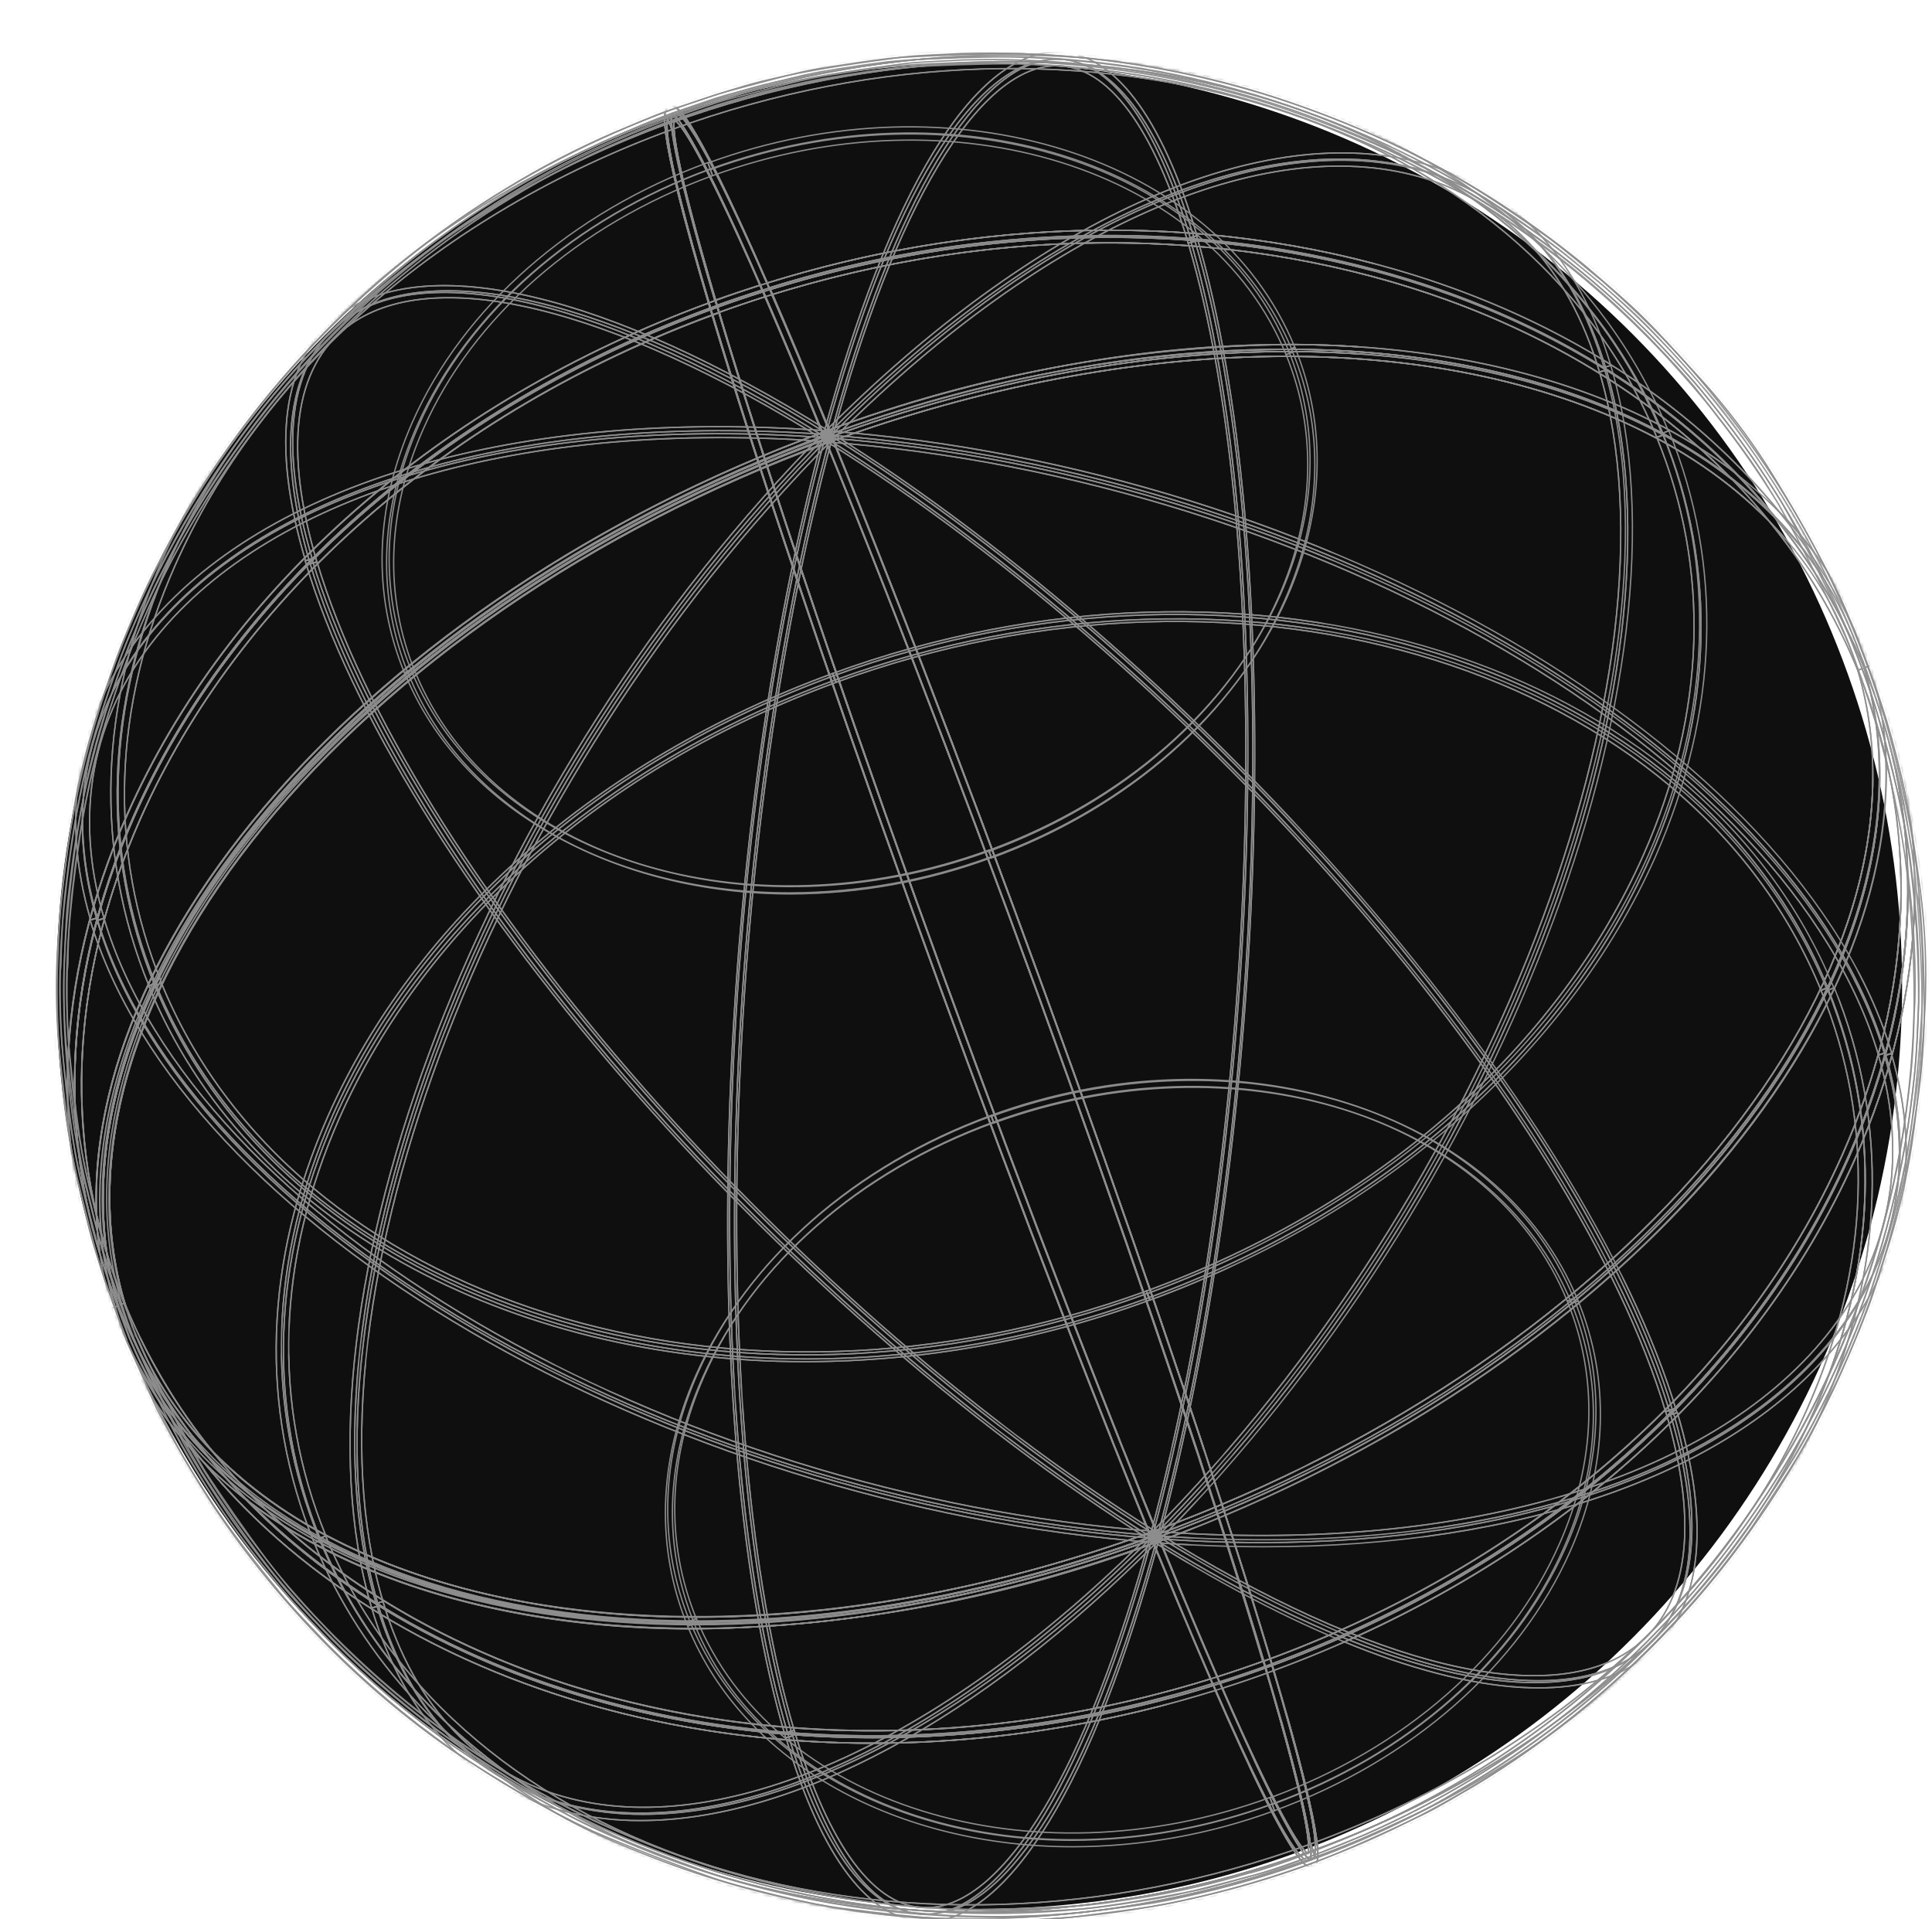 <svg width="582" height="578" viewBox="0 0 582 578" fill="none" xmlns="http://www.w3.org/2000/svg">
<g id="Frame 1312317529" clip-path="url(#clip0_199_77365)">
  <circle id="Ellipse 703" cx="295" cy="297" r="278" fill="#0F0F0F"/>
<g id="Clip path group">
  <mask id="mask0_199_77365" style="mask-type:luminance" maskUnits="userSpaceOnUse" x="19" y="17" width="559" height="560">
<g id="clip-path">
  <path id="Vector_4" d="M525.893 458.914L525.893 458.912C558.647 413.037 576.737 358.321 577.782 301.967C577.809 287.259 576.875 272.565 574.985 257.979C572.93 244.483 570.012 231.133 566.247 218.01C563.585 209.09 560.46 200.314 556.884 191.718C551.384 179.337 543.211 163.184 536.515 151.399C530.709 141.932 524.349 132.815 517.47 124.096L517.468 124.093C513.543 118.913 507.762 112.474 503.421 107.693C475.525 77.51 441.271 53.9 403.134 38.57L403.133 38.569C390.495 33.388 377.477 29.186 364.194 26.001L364.193 26.001C351.79 22.963 339.188 20.811 326.48 19.56L326.479 19.56C314.358 18.343 302.171 17.913 289.994 18.272C288.268 18.382 286.361 18.47 284.391 18.561C280.17 18.755 275.66 18.963 272.02 19.434L272.02 19.434C261.643 20.754 248.22 22.703 237.44 24.996C226.714 27.279 224.898 27.878 203.167 35.047L202.865 35.147L202.865 35.147C199.254 36.335 194.921 38.171 190.914 39.869C189.208 40.592 187.56 41.289 186.053 41.901C175.046 46.654 164.388 52.176 154.158 58.427L154.157 58.427C143.765 64.719 133.792 71.678 124.3 79.259L124.299 79.26C114.412 87.056 105.116 95.573 96.486 104.74L96.486 104.741C87.388 114.342 78.985 124.58 71.343 135.375L71.342 135.377C63.044 146.862 55.687 158.998 49.343 171.666L49.341 171.67C45.855 178.295 41.895 187.5 39.065 194.479L39.065 194.48C37.401 198.549 35.641 203.709 34.025 208.45C33.383 210.333 32.763 212.15 32.181 213.806C29.261 222.604 26.931 231.586 25.206 240.693C22.703 254.785 20.94 268.999 19.925 283.276C19.218 293.653 19.281 304.068 20.114 314.436C21.057 324.402 22.566 337.696 24.201 347.593C24.948 352.095 26.288 357.564 27.546 362.693C28.139 365.114 28.714 367.46 29.199 369.592C30.024 373.151 32.775 381.701 35.687 390.013C33.153 380.515 31.928 370.748 31.931 360.814C31.924 323.757 48.951 284.416 78.738 247.963C116.434 201.831 174.584 160.295 244.598 133.809C246.278 133.173 247.965 132.546 249.659 131.928L249.727 132.116L249.796 132.304C247.668 133.08 245.55 133.871 243.444 134.675C174.066 161.162 116.461 202.477 79.048 248.287C49.307 284.701 32.338 323.938 32.331 360.819C32.334 371.74 33.82 382.458 36.899 392.841L525.893 458.914ZM525.893 458.914C518.29 469.739 509.885 479.979 500.751 489.548L500.75 489.548C492.1 498.694 482.816 507.219 472.968 515.061C454.063 530.099 433.309 542.654 411.213 552.419C390.865 560.657 386.631 562.349 377.242 564.798L377.241 564.798C375.736 565.2 374.093 565.661 372.39 566.139C368.211 567.313 363.673 568.587 359.925 569.323C349.577 571.304 335.715 573.818 325.347 574.886C300.587 577.274 275.617 576.313 251.114 572.027L251.08 572.224C237.868 569.933 224.835 566.707 212.08 562.57L212.143 562.38C212.143 562.38 212.142 562.38 212.142 562.38C198.388 557.879 184.993 552.344 172.074 545.823C172.073 545.823 172.072 545.822 172.071 545.821L171.395 545.464C166.197 542.712 159.535 539.184 154.662 536.177C147.712 531.87 138.504 525.931 132.001 521.001L132 521C118.309 510.774 105.561 499.343 93.908 486.845C89.506 482.067 83.756 475.596 79.863 470.448C73.827 462.465 66.158 451.592 60.815 443.14C53.182 430.14 46.369 416.676 40.417 402.827M525.893 458.914L40.417 402.827M40.417 402.827C40.051 401.904 39.669 400.916 39.274 399.878C38.414 397.565 37.627 395.222 36.901 392.847L40.417 402.827Z" fill="white" stroke="white" stroke-width="0.4"/>
</g>
</mask>
<g mask="url(#mask0_199_77365)">
<g id="Group">
<g id="Group_2">
<path id="Vector_5" d="M263.063 523.424C160.155 523.424 69.073 475.253 35.577 393.313C8.341 301.625 104.172 184.06 249.287 131.11L250.262 130.764L250.64 131.707C296.558 244.116 355.938 409.632 382.986 500.722L383.269 501.697L382.325 502.011C344.13 516.068 303.764 523.315 263.063 523.424ZM248.973 133.531C105.525 186.261 10.762 302.348 37.59 392.653C83.131 504.181 236.864 552.446 380.407 500.439C353.484 409.412 294.64 245.405 248.973 133.468V133.531Z" stroke="#8D8D8D" stroke-width="0.4" stroke-miterlimit="10"/>
<path id="Vector_6" d="M238.342 269.27C186.259 269.27 140.089 244.87 123.137 203.239L125.087 202.422C148.046 258.579 225.541 282.759 297.879 256.378L298.633 258.359C279.329 265.493 258.923 269.186 238.342 269.27Z" stroke="#8D8D8D" stroke-width="0.4" stroke-miterlimit="10"/>
<path id="Vector_7" d="M243.186 409.349C154.305 409.349 75.583 367.75 46.68 296.941L48.63 296.123C88.069 392.622 221.17 434.221 345.37 388.88L346.094 390.892C313.13 402.997 278.302 409.243 243.186 409.349Z" stroke="#8D8D8D" stroke-width="0.4" stroke-miterlimit="10"/>
<path id="Vector_8" d="M113.325 483.02C86.182 391.647 146.977 233.897 248.815 131.361L250.325 132.871C148.959 234.903 88.415 391.584 115.369 482.391L113.325 483.02Z" stroke="#8D8D8D" stroke-width="0.4" stroke-miterlimit="10"/>
<path id="Vector_9" d="M237.21 521.79C210.13 430.605 215.194 255.656 248.532 131.896L250.576 132.462C217.333 255.971 212.269 430.385 239.254 521.255L237.21 521.79Z" stroke="#8D8D8D" stroke-width="0.4" stroke-miterlimit="10"/>
<path id="Vector_10" d="M381.161 502.421L380.846 501.321C353.798 410.293 294.482 244.84 248.595 132.525L248.154 131.488L249.192 131.11C340.935 97.592 433.401 96.523 496.523 128.281C529.955 145.103 552.506 170.32 561.69 201.228C580.56 247.701 579.019 298.702 556.941 348.665C526.905 416.582 463.216 472.456 382.23 502.012L381.161 502.421ZM250.953 132.745C296.62 244.651 355.434 408.627 382.576 499.654C462.493 470.161 525.332 414.758 554.991 347.816C576.849 298.419 578.484 247.953 559.677 201.952C550.619 171.515 528.477 146.738 495.548 130.199C433.212 98.85 341.847 99.793 250.953 132.745Z" stroke="#8D8D8D" stroke-width="0.4" stroke-miterlimit="10"/>
<path id="Vector_11" d="M298.634 258.453L297.879 256.472C338.325 241.694 370.216 213.836 385.093 179.972C396.038 155.194 396.855 129.914 387.42 106.835L389.401 106.018C399.057 129.631 398.239 155.509 387.011 180.852C371.946 215.219 339.614 243.486 298.634 258.453Z" stroke="#8D8D8D" stroke-width="0.4" stroke-miterlimit="10"/>
<path id="Vector_12" d="M346.095 390.892L345.371 388.88C414.784 363.537 469.351 315.68 495.047 257.574C513.917 214.937 515.332 171.451 499.104 131.802L501.054 131.016C517.503 171.263 516.087 215.346 496.997 258.486C471.049 317.064 415.979 365.329 346.095 390.892Z" stroke="#8D8D8D" stroke-width="0.4" stroke-miterlimit="10"/>
<path id="Vector_13" d="M501.745 425.229C474.76 334.39 361.378 203.304 249.004 132.997L250.136 131.205C362.888 201.732 476.584 333.352 503.789 424.6L501.745 425.229Z" stroke="#8D8D8D" stroke-width="0.4" stroke-miterlimit="10"/>
<path id="Vector_14" d="M565.872 317.787C538.95 227.137 397.011 144.316 249.475 133.154L249.632 131.047C397.986 142.241 540.774 225.753 567.916 317.158L565.872 317.787Z" stroke="#8D8D8D" stroke-width="0.4" stroke-miterlimit="10"/>
<path id="Vector_15" d="M559.677 201.951C553.048 185.769 544.072 170.65 533.038 157.082C522.121 146.102 509.452 137.016 495.549 130.198C432.961 98.755 341.124 99.793 249.916 133.122L248.973 133.468L248.595 132.525C241.519 115.231 235.543 101.082 230.448 89.385C225.542 90.957 220.635 92.634 215.729 94.416L214.659 94.793L214.345 93.724C197.173 35.932 200.758 34.674 202.488 33.982C204.218 33.291 207.835 32.19 231.643 86.712C350.308 49.83 472.904 79.575 534.579 155.51C547.198 168.284 556.504 183.945 561.69 201.133L559.677 201.951ZM387.357 105.232C428.244 105.232 465.985 112.904 496.524 128.28C505.099 132.563 513.25 137.648 520.867 143.467C456.769 78.286 343.011 54.515 232.492 88.756C237.493 100.201 243.343 114.068 250.168 130.764C294.085 114.417 340.498 105.78 387.357 105.232ZM203.243 36.058C202.614 37.504 202.394 45.773 216.043 91.932C220.572 90.297 225.101 88.788 229.63 87.341C210.036 42.566 204.532 36.844 203.243 36.278V36.058Z" stroke="#8D8D8D" stroke-width="0.4" stroke-miterlimit="10"/>
<path id="Vector_16" d="M387.419 106.835C364.491 50.678 287.027 26.467 214.69 52.91L213.967 50.898C287.374 24.077 366.095 48.823 389.464 106.018L387.419 106.835Z" stroke="#8D8D8D" stroke-width="0.4" stroke-miterlimit="10"/>
<path id="Vector_17" d="M499.103 131.738C459.663 35.271 326.594 -6.36 202.362 39.013L201.639 37C326.94 -8.749 461.236 33.416 501.084 130.952L499.103 131.738Z" stroke="#8D8D8D" stroke-width="0.4" stroke-miterlimit="10"/>
<path id="Vector_18" d="M250.324 132.871L248.814 131.362C311.182 68.476 377.449 38.385 425.915 50.585C454.221 57.691 474.161 78.726 483.88 111.427L481.835 112.056C472.4 80.078 452.837 59.546 425.412 52.66C377.544 40.586 312.188 70.614 250.324 132.871Z" stroke="#8D8D8D" stroke-width="0.4" stroke-miterlimit="10"/>
<path id="Vector_19" d="M250.577 132.399L248.533 131.833C267.97 59.671 293.257 18.072 317.946 17.758H318.229C334.898 17.758 349.334 36.624 359.996 72.657L357.951 73.255C347.572 38.322 333.86 19.802 318.229 19.802H317.977C294.672 20.179 269.479 62.25 250.577 132.399Z" stroke="#8D8D8D" stroke-width="0.4" stroke-miterlimit="10"/>
<path id="Vector_20" d="M35.577 393.313C16.707 346.746 18.185 295.839 40.295 245.751C70.205 178.148 133.516 122.431 214.062 92.749C197.204 35.931 200.758 34.674 202.488 34.076C204.218 33.479 209.69 31.687 250.545 131.55L250.954 132.587L249.916 132.965C105.965 185.506 10.7 301.908 37.59 392.432L35.577 393.313ZM203.243 36.277C202.582 37.755 202.393 46.119 216.389 93.252L216.672 94.195L215.729 94.541C135.277 123.909 72.029 179.437 42.245 246.757C22.808 290.777 19.349 335.395 32.023 377.12C19.695 288.545 112.129 181.638 248.155 131.613C213.244 46.088 204.878 37.001 203.243 36.277Z" stroke="#8D8D8D" stroke-width="0.4" stroke-miterlimit="10"/>
<path id="Vector_21" d="M123.135 203.334C113.48 179.721 114.298 153.843 125.526 128.5C140.717 94.164 172.922 65.865 213.903 50.898L214.626 52.911C174.212 67.658 142.289 95.547 127.444 129.38C116.499 154.157 115.682 179.469 125.085 202.517L123.135 203.334Z" stroke="#8D8D8D" stroke-width="0.4" stroke-miterlimit="10"/>
<path id="Vector_22" d="M46.681 296.939C30.232 256.692 31.647 212.609 50.738 169.469C76.685 110.828 131.693 62.563 201.703 37L202.426 39.012C133.014 64.355 78.446 112.212 52.751 170.318C33.88 212.924 32.496 256.441 48.693 296.091L46.681 296.939Z" stroke="#8D8D8D" stroke-width="0.4" stroke-miterlimit="10"/>
<path id="Vector_23" d="M93.447 169.848C83.036 134.758 86.464 109.446 103.354 96.618C129.175 76.934 184.057 89.889 250.136 131.205L249.003 132.997C183.711 92.121 129.741 79.198 104.643 98.41C88.509 110.673 85.332 135.198 95.491 169.345L93.447 169.848Z" stroke="#8D8D8D" stroke-width="0.4" stroke-miterlimit="10"/>
<path id="Vector_24" d="M29.286 277.288C19.851 245.342 25.355 215.408 45.295 190.694C81.055 146.391 157.386 124.066 249.726 130.952L249.569 133.059C158.11 126.173 82.344 148.152 47.056 191.92C27.556 216.068 22.147 245.373 31.331 276.565L29.286 277.288Z" stroke="#8D8D8D" stroke-width="0.4" stroke-miterlimit="10"/>
<path id="Vector_25" d="M394.15 560.496C392.168 560.496 386.759 556.188 365.561 507.64C246.864 544.523 124.237 514.747 62.593 438.78C49.984 426.022 40.696 410.368 35.545 393.188L37.558 392.496C44.172 408.653 53.127 423.75 64.134 437.302C75.045 448.312 87.728 457.41 101.655 464.218C164.274 495.661 256.08 494.623 347.288 461.325L348.263 460.979L348.64 461.922C355.717 479.216 361.692 493.365 366.756 505.062C371.683 503.49 376.6 501.813 381.506 500.031L382.576 499.654L382.89 500.723C400.031 558.484 396.446 559.741 394.747 560.465C394.552 560.511 394.349 560.522 394.15 560.496ZM367.605 507.043C387.168 551.818 392.766 557.635 393.992 558.295C394.621 556.849 394.842 548.579 381.16 502.452C376.663 504.056 372.134 505.565 367.605 507.012V507.043ZM76.305 450.917C140.403 516.13 254.224 539.932 364.743 505.691C359.774 494.246 353.924 480.379 347.099 463.683C255.671 496.855 163.645 497.767 100.743 466.136C92.137 461.842 83.955 456.747 76.305 450.917Z" stroke="#8D8D8D" stroke-width="0.4" stroke-miterlimit="10"/>
<path id="Vector_26" d="M292.658 575.873C203.778 575.873 125.056 534.273 96.152 463.464L98.102 462.678C137.542 559.176 270.643 600.775 394.843 555.435L395.566 557.416C362.607 569.535 327.776 575.782 292.658 575.873Z" stroke="#8D8D8D" stroke-width="0.4" stroke-miterlimit="10"/>
<path id="Vector_27" d="M193.713 546.504C186.157 546.539 178.625 545.641 171.288 543.831C142.983 536.725 123.074 515.69 113.324 483.02L115.368 482.391C124.804 514.338 144.398 534.87 171.98 541.787C219.723 553.798 285.204 523.833 347.068 461.576L348.578 463.085C295.206 516.664 239.16 546.504 193.713 546.504Z" stroke="#8D8D8D" stroke-width="0.4" stroke-miterlimit="10"/>
<path id="Vector_28" d="M278.976 576.658C262.307 576.658 247.902 557.792 237.209 521.79L239.253 521.192C249.632 556.094 263.376 574.645 278.976 574.645H279.228C302.564 574.362 327.757 532.323 346.627 462.174L348.703 462.74C329.266 535.059 303.948 576.469 279.259 576.784L278.976 576.658Z" stroke="#8D8D8D" stroke-width="0.4" stroke-miterlimit="10"/>
<path id="Vector_29" d="M394.15 560.495C391.697 560.495 383.865 553.766 346.659 462.739L346.25 461.701L347.288 461.324C491.271 408.782 586.536 292.349 559.645 201.856L561.627 201.133C580.654 247.7 579.019 298.606 556.94 348.663C526.999 416.297 463.72 472.014 383.173 501.697C400 558.514 396.446 559.74 394.747 560.369C394.558 560.448 394.355 560.49 394.15 560.495ZM349.049 463.022C383.991 548.421 392.326 557.351 393.993 558.325C394.622 556.879 394.842 548.484 380.846 501.382L380.563 500.439L381.506 500.093C461.958 470.725 525.175 415.197 554.991 347.877C574.427 303.857 577.855 259.24 565.181 217.515C577.541 306.027 485.169 412.933 349.049 462.959V463.022Z" stroke="#8D8D8D" stroke-width="0.4" stroke-miterlimit="10"/>
<path id="Vector_30" d="M395.565 557.414L394.842 555.433C464.254 530.09 518.822 482.234 544.517 424.095C563.388 381.49 564.803 337.973 548.574 298.323L550.524 297.506C566.973 337.753 565.558 381.836 546.467 425.007C520.52 483.617 465.544 531.882 395.565 557.414Z" stroke="#8D8D8D" stroke-width="0.4" stroke-miterlimit="10"/>
<path id="Vector_31" d="M462.273 506.822C433.181 506.822 392.829 491.824 347.1 463.242L348.232 461.418C413.493 502.294 467.463 515.249 492.592 496.006C508.695 483.743 511.872 459.217 501.744 425.102L503.789 424.473C514.199 459.532 510.771 484.843 493.85 497.703C485.893 503.866 475.2 506.822 462.273 506.822Z" stroke="#8D8D8D" stroke-width="0.4" stroke-miterlimit="10"/>
<path id="Vector_32" d="M380.218 464.657C369.619 464.657 358.706 464.249 347.572 463.4V461.262C439.095 468.179 514.797 446.169 550.117 402.4C569.585 378.252 574.995 348.947 565.843 317.787L567.887 317.158C577.322 349.073 571.85 379.007 551.878 403.721C520.49 442.71 457.619 464.657 380.218 464.657Z" stroke="#8D8D8D" stroke-width="0.4" stroke-miterlimit="10"/>
<path id="Vector_33" d="M347.069 463.684L346.66 462.74C300.742 350.3 241.394 184.753 214.346 93.725L214.062 92.75L215.006 92.404C359.995 39.454 515.521 88.254 561.628 201.134C588.959 292.822 493.033 410.451 348.013 463.338L347.069 463.684ZM216.673 94.071C243.721 185.004 302.566 349.011 348.264 460.98C491.681 408.25 586.443 292.193 559.646 201.889C514.042 90.298 360.341 42.064 216.673 94.071Z" stroke="#8D8D8D" stroke-width="0.4" stroke-miterlimit="10"/>
<path id="Vector_34" d="M548.575 298.293C509.135 201.795 376.066 160.196 251.835 205.536L251.111 203.555C376.412 157.806 510.708 199.971 550.556 297.476L548.575 298.293Z" stroke="#8D8D8D" stroke-width="0.4" stroke-miterlimit="10"/>
<path id="Vector_35" d="M348.42 463.084L346.91 461.575C448.245 359.543 508.789 202.736 481.835 112.055L483.88 111.426C511.022 202.925 450.258 360.549 348.42 463.084Z" stroke="#8D8D8D" stroke-width="0.4" stroke-miterlimit="10"/>
<path id="Vector_36" d="M348.703 462.614L346.627 462.048C379.871 338.54 384.966 164.126 357.949 73.256L359.994 72.658C387.104 163.843 382.009 338.792 348.703 462.614Z" stroke="#8D8D8D" stroke-width="0.4" stroke-miterlimit="10"/>
<path id="Vector_37" d="M209.879 489.214C168.992 489.214 131.251 481.541 100.712 466.134C67.248 449.312 44.729 424.095 35.546 393.187C16.675 346.745 18.185 295.713 40.295 245.75C70.331 177.896 133.987 121.991 215.005 92.403L216.043 92.025L216.389 93.126C243.406 184.059 302.754 349.544 348.641 461.921L349.05 462.959L348.012 463.336C303.815 479.897 257.075 488.653 209.879 489.214ZM214.691 94.792C134.742 124.286 71.935 179.689 42.276 246.631C20.418 296.028 18.782 346.494 37.59 392.495C46.617 422.9 68.79 447.677 101.687 464.216C164.055 495.659 255.42 494.653 346.282 461.701C300.584 349.732 241.77 185.788 214.691 94.792Z" stroke="#8D8D8D" stroke-width="0.4" stroke-miterlimit="10"/>
<path id="Vector_38" d="M96.151 463.463C79.702 423.247 81.118 379.164 100.208 335.993C126.155 277.351 181.163 229.086 251.173 203.555L251.897 205.536C182.484 230.879 127.917 278.735 102.221 336.842C83.351 379.478 81.967 422.996 98.164 462.614L96.151 463.463Z" stroke="#8D8D8D" stroke-width="0.4" stroke-miterlimit="10"/>
<path id="Vector_39" d="M347.1 463.242C234.348 392.716 120.652 261.095 93.447 169.848L95.492 169.219C122.476 260.058 235.826 391.144 348.232 461.419L347.1 463.242Z" stroke="#8D8D8D" stroke-width="0.4" stroke-miterlimit="10"/>
<path id="Vector_40" d="M347.572 463.4C199.249 452.206 56.461 368.694 29.287 277.289L31.331 276.66C58.285 367.342 200.192 450.131 347.729 461.262L347.572 463.4Z" stroke="#8D8D8D" stroke-width="0.4" stroke-miterlimit="10"/>
</g>
<path id="Vector_41" d="M299.073 577.443C282.869 577.486 266.693 576.097 250.733 573.293C237.461 570.965 224.367 567.718 211.545 563.577C197.73 559.071 184.282 553.51 171.319 546.943C165.438 543.799 158.739 540.309 153.801 537.259C149.524 534.586 138.736 527.826 131.03 522.009C117.272 511.741 104.471 500.249 92.786 487.673C88.571 483.114 82.722 476.574 78.664 471.197C72.374 462.928 64.731 451.923 59.542 443.81C52.112 431.175 45.473 418.09 39.665 404.632L39.067 403.343C38.564 402.148 38.093 400.891 37.621 399.633C33.752 389.445 28.909 374.887 27.777 369.951C27.305 367.907 26.77 365.674 26.204 363.379C24.883 358.002 23.531 352.468 22.744 347.658C21.046 337.344 19.599 323.729 18.656 314.422C17.831 303.96 17.768 293.451 18.467 282.979C19.558 268.787 21.385 254.66 23.939 240.657C25.67 231.48 28.034 222.435 31.016 213.585C31.551 212.044 32.117 210.44 32.683 208.648C34.318 203.837 36.174 198.398 37.904 194.184C40.074 188.808 44.194 178.683 48.22 171.262C54.57 158.555 61.932 146.378 70.236 134.851C77.943 123.992 86.425 113.705 95.617 104.069C104.312 94.869 113.656 86.305 123.576 78.442C133.105 70.818 143.128 63.833 153.581 57.533C163.866 51.255 174.575 45.697 185.629 40.9C187.233 40.271 189.026 39.516 190.85 38.73C194.844 37.032 198.965 35.303 202.519 34.139C224.534 26.845 226.39 26.247 237.115 23.92C248.437 21.499 263.785 19.393 271.899 18.355C275.642 17.883 280.171 17.663 284.48 17.474C286.367 17.474 288.222 17.317 289.889 17.192C302.128 16.831 314.378 17.262 326.561 18.481C339.351 19.751 352.036 21.915 364.523 24.958C377.847 28.142 390.906 32.347 403.585 37.535C441.834 52.875 476.206 76.5 504.228 106.71C509.072 112.055 514.544 118.187 518.35 123.186L518.538 123.469C525.36 132.144 531.662 141.215 537.409 150.636C544.14 162.49 552.38 178.746 557.852 191.071C561.45 199.75 564.599 208.608 567.288 217.609C571.069 230.794 574.011 244.205 576.094 257.762C577.966 272.424 578.891 287.19 578.862 301.971C578.501 328.744 574.188 355.317 566.061 380.83C561.54 395.401 555.785 409.56 548.857 423.152C530.737 459.151 505.054 490.813 473.564 515.972C454.553 531.104 433.677 543.732 411.448 553.547C391.099 561.785 386.853 563.514 377.323 566.124L372.134 567.57C367.951 568.733 363.611 569.928 359.931 570.714C345.243 573.544 333.543 575.431 325.146 576.28C316.48 577.109 307.778 577.497 299.073 577.443ZM41.175 402.494L41.772 403.752C47.522 417.128 54.108 430.13 61.492 442.678C66.65 450.759 74.293 461.701 80.363 469.908C84.388 475.222 90.207 481.731 94.358 486.258C105.985 498.716 118.7 510.112 132.351 520.311C139.994 526.065 150.687 532.888 154.965 535.435C159.839 538.58 166.476 541.975 172.326 545.057C197.086 557.634 223.588 566.441 250.953 571.186C275.383 575.436 300.274 576.387 324.957 574.016C333.292 573.167 344.929 571.312 359.553 568.482C363.139 567.79 367.416 566.564 371.536 565.338C373.392 564.803 375.185 564.3 376.789 563.891C386.224 561.439 390.407 559.709 410.661 551.503C432.678 541.791 453.353 529.29 472.18 514.306C492.332 498.192 510.147 479.355 525.112 458.337C542.084 434.457 555.222 408.072 564.048 380.138C572.049 354.807 576.287 328.439 576.629 301.877C576.662 287.159 575.738 272.454 573.861 257.856C571.812 244.415 568.902 231.118 565.149 218.05C562.822 210.66 559.33 199.498 555.902 191.763C550.43 179.469 542.253 163.307 535.522 151.485C529.764 142.151 523.463 133.164 516.651 124.569L516.463 124.286C512.72 119.35 507.279 113.25 502.467 107.936C474.715 78.045 440.704 54.65 402.862 39.422C390.287 34.243 377.333 30.038 364.114 26.845C351.698 23.858 339.086 21.756 326.373 20.556C314.305 19.338 302.171 18.908 290.047 19.267L284.574 19.55C280.234 19.738 275.736 19.927 271.994 20.399C263.879 21.436 248.626 23.543 237.398 25.933C226.767 28.259 224.975 28.826 202.99 36.089C199.531 37.221 195.442 38.95 191.479 40.617L186.258 42.818C175.313 47.537 164.718 53.033 154.556 59.262C144.153 65.516 134.182 72.459 124.709 80.046C114.854 87.838 105.583 96.339 96.969 105.484C87.852 115.037 79.443 125.241 71.808 136.015C63.594 147.455 56.296 159.524 49.981 172.111C46.112 179.532 41.898 189.594 39.728 194.907C38.03 199.089 36.205 204.498 34.57 209.245C34.004 211.006 33.406 212.673 32.872 214.213C29.948 222.975 27.625 231.925 25.921 241.003C23.381 254.985 21.576 269.091 20.511 283.262C19.806 293.597 19.858 303.97 20.669 314.297C21.549 323.572 23.059 337.124 24.757 347.375C25.512 351.997 26.864 357.468 28.154 362.782C28.752 365.109 29.286 367.372 29.758 369.416C30.23 371.46 30.89 373.63 31.897 376.774C31.167 371.502 30.799 366.186 30.796 360.864C30.796 275.559 120.651 177.991 249.066 131.11L249.789 133.122C122.224 179.689 32.777 276.376 32.777 360.769C32.742 371.541 34.278 382.261 37.338 392.59C37.967 394.696 38.659 396.803 39.413 398.878L40.797 402.494H41.175Z" stroke="#8D8D8D" stroke-width="0.4" stroke-miterlimit="10"/>
</g>
</g>
</g>
<path id="Vector_42" d="M40.23 402.903C46.187 416.762 53.004 430.236 60.642 443.244C65.989 451.702 73.663 462.582 79.701 470.568C83.601 475.725 89.357 482.202 93.76 486.981C105.421 499.488 118.178 510.927 131.878 521.16C138.389 526.097 147.604 532.039 154.555 536.347C159.65 539.491 166.695 543.202 171.978 546C184.908 552.527 198.313 558.066 212.079 562.571C224.833 566.707 237.866 569.933 251.078 572.224C275.599 576.513 300.587 577.475 325.365 575.085C335.744 574.016 349.614 571.5 359.961 569.519C365.245 568.482 372.101 566.375 377.291 564.992C386.695 562.539 390.941 560.841 411.289 552.603C433.402 542.831 454.172 530.267 473.091 515.217C482.946 507.369 492.237 498.838 500.893 489.686C510.035 480.11 518.446 469.862 526.054 459.029C558.831 413.12 576.934 358.365 577.98 301.971C578.007 287.252 577.072 272.547 575.181 257.951C573.125 244.446 570.205 231.086 566.437 217.955C563.773 209.026 560.644 200.241 557.065 191.637C551.561 179.249 543.384 163.087 536.685 151.296C530.874 141.822 524.51 132.698 517.625 123.972C513.694 118.784 507.907 112.338 503.567 107.559C475.651 77.353 441.372 53.726 403.207 38.384C390.559 33.199 377.531 28.994 364.239 25.807C351.827 22.767 339.215 20.613 326.497 19.361C314.366 18.143 302.169 17.712 289.983 18.072C284.573 18.418 277.339 18.544 271.993 19.235C261.614 20.556 248.184 22.505 237.397 24.801C226.609 27.096 224.816 27.693 202.8 34.957C197.642 36.655 191.006 39.673 185.974 41.717C174.958 46.473 164.29 52 154.051 58.256C143.652 64.553 133.672 71.516 124.173 79.103C114.279 86.906 104.976 95.429 96.339 104.603C87.234 114.211 78.826 124.456 71.178 135.26C62.873 146.753 55.511 158.898 49.162 171.577C45.671 178.211 41.708 187.424 38.878 194.404C36.55 200.095 34.034 207.925 31.99 213.742C29.067 222.548 26.734 231.54 25.008 240.657C22.503 254.757 20.739 268.978 19.724 283.262C19.016 293.65 19.079 304.075 19.913 314.454C20.856 324.421 22.366 337.721 24.001 347.626C25.102 354.261 27.492 363.002 29.002 369.636C30.292 375.202 36.267 392.904 40.23 402.903ZM40.23 402.903C38.909 399.759 37.745 396.3 36.708 392.904M40.23 402.903C38.909 399.633 37.745 396.3 36.708 392.904M36.708 392.904C9.66 301.719 105.239 184.846 249.726 132.116C105.239 184.846 9.66 301.908 36.708 392.904Z" stroke="#8D8D8D" stroke-width="0.4" stroke-miterlimit="10"/>
<g id="Clip path group_2">
<mask id="mask1_199_77365" style="mask-type:luminance" maskUnits="userSpaceOnUse" x="19" y="18" width="560" height="559">
<g id="clip-path-2">
<path id="Vector_43" d="M576.564 269.018C575.723 259.239 574.199 249.531 572.004 239.965L572.003 239.963C564.581 210.408 564.581 210.408 557.128 191.543C550 174.074 541.095 157.384 530.551 141.737L576.564 269.018ZM576.564 269.018C577.742 279.961 578.215 290.967 577.98 301.97L576.564 269.018ZM530.385 141.849C540.921 157.484 549.82 174.162 556.942 191.618C559.921 199.158 561.709 203.682 563.256 208.285C565.577 215.192 567.357 222.281 571.809 240.011C574.002 249.568 575.525 259.266 576.365 269.035L576.365 269.04C577.543 279.972 578.015 290.97 577.78 301.963C577.677 303.897 577.591 306.016 577.502 308.21C577.291 313.412 577.062 319.031 576.554 323.581L576.753 323.603L576.554 323.581C575.548 332.636 573.976 344.701 572.029 353.589L572.028 353.591C566.07 382.491 555.524 410.251 540.788 435.818L540.962 435.918L540.788 435.818C526.86 460.059 509.393 482.086 488.962 501.173L489.099 501.319L488.962 501.173C470.535 518.404 449.83 533.025 427.426 544.627C416.702 550.147 405.651 555.005 394.333 559.174C392.705 559.711 390.921 560.333 389.077 560.976C385.065 562.375 380.77 563.873 377.178 564.798L377.177 564.798C356.074 570.332 353.881 570.895 342.601 572.623L342.18 572.688C336.978 573.499 330.234 574.549 325.1 574.885C314.57 575.545 300.486 576.016 289.923 576.016C277.817 575.586 265.747 574.421 253.782 572.529C240.615 570.422 227.621 567.345 214.908 563.323C202.741 559.364 190.809 554.716 179.169 549.402C164.595 542.533 150.642 534.418 137.466 525.147L137.465 525.146C124.121 515.803 111.638 505.288 100.162 493.728C99.31 492.828 98.401 491.874 97.458 490.886C93.492 486.725 88.942 481.952 85.643 478.019C79.667 470.693 71.874 460.765 66.785 452.883L66.784 452.881C63.104 447.316 58.266 439.808 55.157 434.031C52.38 428.823 49.232 422.528 46.28 416.328C66.191 450.764 105.092 473.742 154.414 483.381C209.717 494.188 278.152 488.234 347.71 462.84C347.718 462.838 347.725 462.835 347.732 462.832L347.664 462.644L347.662 462.639L347.595 462.456C278.085 487.758 209.724 493.702 154.502 482.929C101.989 472.685 61.384 447.33 42.937 409.157C41.984 407.066 41.083 405.045 40.259 403.143C39.474 400.96 38.563 398.549 37.622 396.061C35.767 391.153 33.798 385.944 32.464 381.589L32.464 381.588C30.587 375.502 28.637 367.685 26.907 360.754C26.378 358.634 25.87 356.596 25.391 354.716C23.224 345.167 21.712 335.48 20.866 325.724L20.867 325.724L20.866 325.72C19.689 314.777 19.217 303.769 19.452 292.765C19.558 290.768 19.647 288.566 19.739 286.286C19.945 281.157 20.168 275.635 20.646 271.178C21.652 262.123 23.224 250.027 25.203 241.14L25.203 241.137C31.155 212.25 41.691 184.501 56.412 158.942C63.638 146.421 71.79 134.458 80.801 123.153C89.239 112.654 98.407 102.764 108.238 93.555C126.673 76.329 147.39 61.718 169.805 50.133C180.526 44.607 191.577 39.748 202.897 35.586C204.593 35.027 206.456 34.373 208.378 33.698C212.323 32.312 216.518 30.838 220.023 29.93L220.023 29.93C243.35 23.833 243.35 23.833 254.586 22.107L254.599 22.105L254.6 22.105L254.662 22.095C259.879 21.278 266.847 20.187 272.099 19.875L272.1 19.875C282.631 19.183 296.683 18.712 307.246 18.712C319.352 19.14 331.421 20.304 343.386 22.199C356.555 24.302 369.549 27.379 382.261 31.405C394.436 35.37 406.378 40.017 418.03 45.325C432.589 52.205 446.531 60.32 459.703 69.582L459.703 69.582C473.053 78.93 485.547 89.444 497.038 101C498.027 102.052 499.096 103.178 500.206 104.347C504.041 108.386 508.359 112.935 511.526 116.71C517.502 124.035 525.295 133.963 530.383 141.845L530.385 141.849Z" fill="white" stroke="white" stroke-width="0.4"/>
</g>
</mask>
<g mask="url(#mask1_199_77365)">
<g id="Group_3">
<g id="Group_4">
<path id="Vector_44" d="M263.061 523.424C160.153 523.424 69.071 475.253 35.575 393.313C8.339 301.625 104.17 184.06 249.285 131.11L250.26 130.764L250.638 131.707C296.556 244.116 355.936 409.632 382.984 500.722L383.267 501.697L382.323 502.011C344.128 516.068 303.762 523.315 263.061 523.424ZM248.971 133.531C105.523 186.261 10.761 302.348 37.588 392.653C83.129 504.181 236.862 552.446 380.405 500.439C353.483 409.412 294.638 245.405 248.971 133.468V133.531Z" stroke="#8D8D8D" stroke-width="0.4" stroke-miterlimit="10"/>
<path id="Vector_45" d="M243.184 409.349C154.303 409.349 75.581 367.75 46.678 296.941L48.628 296.123C88.067 392.622 221.168 434.221 345.368 388.88L346.092 390.892C313.128 402.997 278.3 409.243 243.184 409.349Z" stroke="#8D8D8D" stroke-width="0.4" stroke-miterlimit="10"/>
<path id="Vector_46" d="M113.323 483.02C86.18 391.647 146.975 233.897 248.814 131.361L250.323 132.871C148.957 234.903 88.413 391.584 115.367 482.391L113.323 483.02Z" stroke="#8D8D8D" stroke-width="0.4" stroke-miterlimit="10"/>
<path id="Vector_47" d="M237.208 521.79C210.128 430.605 215.192 255.656 248.53 131.896L250.574 132.462C217.331 255.971 212.267 430.385 239.252 521.255L237.208 521.79Z" stroke="#8D8D8D" stroke-width="0.4" stroke-miterlimit="10"/>
<path id="Vector_48" d="M381.159 502.421L380.844 501.321C353.796 410.293 294.48 244.84 248.593 132.525L248.152 131.488L249.19 131.11C340.933 97.592 433.399 96.523 496.521 128.281C529.954 145.103 552.504 170.32 561.688 201.228C580.558 247.701 579.017 298.702 556.939 348.665C526.903 416.582 463.215 472.456 382.228 502.012L381.159 502.421ZM250.952 132.745C296.618 244.651 355.432 408.627 382.574 499.654C462.491 470.161 525.33 414.758 554.989 347.816C576.847 298.419 578.482 247.953 559.675 201.952C550.617 171.515 528.475 146.738 495.546 130.199C433.21 98.85 341.845 99.793 250.952 132.745Z" stroke="#8D8D8D" stroke-width="0.4" stroke-miterlimit="10"/>
<path id="Vector_49" d="M346.093 390.892L345.369 388.88C414.782 363.537 469.349 315.68 495.045 257.574C513.915 214.937 515.331 171.451 499.102 131.802L501.052 131.016C517.501 171.263 516.085 215.346 496.995 258.486C471.048 317.064 415.977 365.329 346.093 390.892Z" stroke="#8D8D8D" stroke-width="0.4" stroke-miterlimit="10"/>
<path id="Vector_50" d="M501.743 425.229C474.758 334.39 361.376 203.304 249.002 132.997L250.134 131.205C362.886 201.732 476.582 333.352 503.787 424.6L501.743 425.229Z" stroke="#8D8D8D" stroke-width="0.4" stroke-miterlimit="10"/>
<path id="Vector_51" d="M565.87 317.787C538.948 227.137 397.009 144.316 249.473 133.154L249.63 131.047C397.984 142.241 540.772 225.753 567.914 317.158L565.87 317.787Z" stroke="#8D8D8D" stroke-width="0.4" stroke-miterlimit="10"/>
<path id="Vector_52" d="M559.675 201.951C553.046 185.769 544.07 170.65 533.036 157.082C522.119 146.102 509.45 137.016 495.547 130.198C432.959 98.755 341.122 99.793 249.914 133.122L248.971 133.468L248.593 132.525C241.517 115.231 235.541 101.082 230.446 89.385C225.54 90.957 220.633 92.634 215.727 94.416L214.657 94.793L214.343 93.724C197.171 35.932 200.756 34.674 202.486 33.982C204.216 33.291 207.833 32.19 231.641 86.712C350.306 49.83 472.902 79.575 534.578 155.51C547.196 168.284 556.502 183.945 561.688 201.133L559.675 201.951ZM387.355 105.232C428.242 105.232 465.983 112.904 496.522 128.28C505.097 132.563 513.248 137.648 520.865 143.467C456.768 78.286 343.009 54.515 232.49 88.756C237.491 100.201 243.341 114.068 250.166 130.764C294.083 114.417 340.496 105.78 387.355 105.232ZM203.241 36.058C202.612 37.504 202.392 45.773 216.041 91.932C220.57 90.297 225.099 88.788 229.628 87.341C210.034 42.566 204.53 36.844 203.241 36.278V36.058Z" stroke="#8D8D8D" stroke-width="0.4" stroke-miterlimit="10"/>
<path id="Vector_53" d="M499.101 131.738C459.661 35.271 326.592 -6.36 202.36 39.013L201.637 37C326.938 -8.749 461.234 33.416 501.082 130.952L499.101 131.738Z" stroke="#8D8D8D" stroke-width="0.4" stroke-miterlimit="10"/>
<path id="Vector_54" d="M250.322 132.871L248.812 131.362C311.18 68.476 377.447 38.385 425.913 50.585C454.219 57.691 474.159 78.726 483.878 111.427L481.833 112.056C472.398 80.078 452.835 59.546 425.41 52.66C377.542 40.586 312.186 70.614 250.322 132.871Z" stroke="#8D8D8D" stroke-width="0.4" stroke-miterlimit="10"/>
<path id="Vector_55" d="M250.575 132.399L248.531 131.833C267.968 59.671 293.255 18.072 317.944 17.758H318.227C334.896 17.758 349.332 36.624 359.994 72.657L357.949 73.255C347.57 38.322 333.858 19.802 318.227 19.802H317.975C294.67 20.179 269.478 62.25 250.575 132.399Z" stroke="#8D8D8D" stroke-width="0.4" stroke-miterlimit="10"/>
<path id="Vector_56" d="M35.575 393.313C16.705 346.746 18.183 295.839 40.293 245.751C70.203 178.148 133.514 122.431 214.06 92.749C197.202 35.931 200.756 34.674 202.486 34.076C204.216 33.479 209.688 31.687 250.543 131.55L250.952 132.587L249.914 132.965C105.963 185.506 10.698 301.908 37.588 392.432L35.575 393.313ZM203.241 36.277C202.58 37.755 202.392 46.119 216.387 93.252L216.67 94.195L215.727 94.541C135.275 123.909 72.027 179.437 42.243 246.757C22.806 290.777 19.346 335.395 32.021 377.12C19.692 288.545 112.127 181.638 248.153 131.613C213.242 46.088 204.876 37.001 203.241 36.277Z" stroke="#8D8D8D" stroke-width="0.4" stroke-miterlimit="10"/>
<path id="Vector_57" d="M46.679 296.939C30.23 256.692 31.645 212.609 50.736 169.469C76.683 110.828 131.691 62.563 201.701 37L202.424 39.012C133.012 64.355 78.444 112.212 52.749 170.318C33.878 212.924 32.494 256.441 48.691 296.091L46.679 296.939Z" stroke="#8D8D8D" stroke-width="0.4" stroke-miterlimit="10"/>
<path id="Vector_58" d="M93.445 169.848C83.034 134.758 86.462 109.446 103.352 96.618C129.173 76.934 184.055 89.889 250.134 131.205L249.001 132.997C183.709 92.121 129.739 79.198 104.641 98.41C88.507 110.673 85.33 135.198 95.489 169.345L93.445 169.848Z" stroke="#8D8D8D" stroke-width="0.4" stroke-miterlimit="10"/>
<path id="Vector_59" d="M29.284 277.288C19.849 245.342 25.353 215.408 45.293 190.694C81.053 146.391 157.384 124.066 249.725 130.952L249.567 133.059C158.108 126.173 82.342 148.152 47.054 191.92C27.554 216.068 22.145 245.373 31.328 276.565L29.284 277.288Z" stroke="#8D8D8D" stroke-width="0.4" stroke-miterlimit="10"/>
<path id="Vector_60" d="M394.148 560.496C392.166 560.496 386.757 556.188 365.559 507.64C246.862 544.523 124.235 514.747 62.591 438.78C49.982 426.022 40.694 410.368 35.543 393.188L37.556 392.496C44.17 408.653 53.125 423.75 64.132 437.302C75.043 448.312 87.726 457.41 101.653 464.218C164.272 495.661 256.078 494.623 347.286 461.325L348.261 460.979L348.638 461.922C355.715 479.216 361.69 493.365 366.754 505.062C371.681 503.49 376.598 501.813 381.504 500.031L382.574 499.654L382.888 500.723C400.029 558.484 396.444 559.741 394.745 560.465C394.55 560.511 394.347 560.522 394.148 560.496ZM367.603 507.043C387.166 551.818 392.764 557.635 393.991 558.295C394.62 556.849 394.84 548.579 381.158 502.452C376.661 504.056 372.132 505.565 367.603 507.012V507.043ZM76.304 450.917C140.401 516.13 254.222 539.932 364.741 505.691C359.772 494.246 353.922 480.379 347.097 463.683C255.669 496.855 163.643 497.767 100.741 466.136C92.135 461.842 83.953 456.747 76.304 450.917Z" stroke="#8D8D8D" stroke-width="0.4" stroke-miterlimit="10"/>
<path id="Vector_61" d="M292.656 575.873C203.776 575.873 125.054 534.273 96.15 463.464L98.1 462.678C137.54 559.176 270.641 600.775 394.841 555.435L395.564 557.416C362.605 569.535 327.774 575.782 292.656 575.873Z" stroke="#8D8D8D" stroke-width="0.4" stroke-miterlimit="10"/>
<path id="Vector_62" d="M323.037 554.332C270.923 554.332 224.784 529.932 207.801 488.302L209.782 487.516C232.741 543.673 310.205 567.853 382.574 541.44L383.298 543.421C364.005 550.558 343.608 554.252 323.037 554.332Z" stroke="#8D8D8D" stroke-width="0.4" stroke-miterlimit="10"/>
<path id="Vector_63" d="M193.711 546.504C186.155 546.539 178.623 545.641 171.286 543.831C142.981 536.725 123.072 515.69 113.322 483.02L115.366 482.391C124.802 514.338 144.396 534.87 171.978 541.787C219.721 553.798 285.202 523.833 347.066 461.576L348.576 463.085C295.204 516.664 239.158 546.504 193.711 546.504Z" stroke="#8D8D8D" stroke-width="0.4" stroke-miterlimit="10"/>
<path id="Vector_64" d="M278.974 576.658C262.305 576.658 247.9 557.792 237.207 521.79L239.251 521.192C249.63 556.094 263.374 574.645 278.974 574.645H279.226C302.562 574.362 327.755 532.323 346.625 462.174L348.701 462.74C329.264 535.059 303.946 576.469 279.257 576.784L278.974 576.658Z" stroke="#8D8D8D" stroke-width="0.4" stroke-miterlimit="10"/>
<path id="Vector_65" d="M394.148 560.495C391.695 560.495 383.863 553.766 346.657 462.739L346.248 461.701L347.286 461.324C491.269 408.782 586.534 292.349 559.643 201.856L561.625 201.133C580.653 247.7 579.017 298.606 556.938 348.663C526.997 416.297 463.718 472.014 383.172 501.697C399.998 558.514 396.444 559.74 394.745 560.369C394.556 560.448 394.353 560.49 394.148 560.495ZM349.047 463.022C383.989 548.421 392.324 557.351 393.991 558.325C394.62 556.879 394.84 548.484 380.844 501.382L380.561 500.439L381.505 500.093C461.956 470.725 525.173 415.197 554.989 347.877C574.425 303.857 577.853 259.24 565.179 217.515C577.539 306.027 485.167 412.933 349.047 462.959V463.022Z" stroke="#8D8D8D" stroke-width="0.4" stroke-miterlimit="10"/>
<path id="Vector_66" d="M395.563 557.414L394.84 555.433C464.252 530.09 518.82 482.234 544.515 424.095C563.386 381.49 564.801 337.973 548.572 298.323L550.522 297.506C566.971 337.753 565.556 381.836 546.465 425.007C520.518 483.617 465.542 531.882 395.563 557.414Z" stroke="#8D8D8D" stroke-width="0.4" stroke-miterlimit="10"/>
<path id="Vector_67" d="M383.298 543.518L382.574 541.537C423.02 526.79 454.911 498.9 469.756 465.067C480.733 440.29 481.551 414.979 472.115 391.899L474.097 391.113C483.752 414.727 482.903 440.605 471.706 465.916C456.484 500.283 424.278 528.582 383.298 543.518Z" stroke="#8D8D8D" stroke-width="0.4" stroke-miterlimit="10"/>
<path id="Vector_68" d="M462.271 506.822C433.179 506.822 392.827 491.824 347.098 463.242L348.23 461.418C413.491 502.294 467.461 515.249 492.59 496.006C508.693 483.743 511.87 459.217 501.743 425.102L503.787 424.473C514.197 459.532 510.769 484.843 493.848 497.703C485.891 503.866 475.198 506.822 462.271 506.822Z" stroke="#8D8D8D" stroke-width="0.4" stroke-miterlimit="10"/>
<path id="Vector_69" d="M380.217 464.657C369.618 464.657 358.704 464.249 347.57 463.4V461.262C439.093 468.179 514.796 446.169 550.115 402.4C569.583 378.252 574.993 348.947 565.841 317.787L567.885 317.158C577.32 349.073 571.848 379.007 551.876 403.721C520.488 442.71 457.617 464.657 380.217 464.657Z" stroke="#8D8D8D" stroke-width="0.4" stroke-miterlimit="10"/>
<path id="Vector_70" d="M347.067 463.684L346.658 462.74C300.74 350.3 241.392 184.753 214.344 93.725L214.061 92.75L215.004 92.404C359.993 39.454 515.519 88.254 561.626 201.134C588.957 292.822 493.031 410.451 348.011 463.338L347.067 463.684ZM216.671 94.071C243.719 185.004 302.564 349.011 348.262 460.98C491.679 408.25 586.441 292.193 559.645 201.889C514.041 90.298 360.339 42.064 216.671 94.071Z" stroke="#8D8D8D" stroke-width="0.4" stroke-miterlimit="10"/>
<path id="Vector_71" d="M548.573 298.293C509.134 201.795 376.064 160.196 251.833 205.536L251.109 203.555C376.41 157.806 510.706 199.971 550.555 297.476L548.573 298.293Z" stroke="#8D8D8D" stroke-width="0.4" stroke-miterlimit="10"/>
<path id="Vector_72" d="M472.117 391.898C449.158 335.741 371.662 311.561 299.325 337.973L298.602 335.961C372.008 309.171 450.73 333.917 474.098 391.112L472.117 391.898Z" stroke="#8D8D8D" stroke-width="0.4" stroke-miterlimit="10"/>
<path id="Vector_73" d="M348.418 463.084L346.908 461.575C448.243 359.543 508.787 202.736 481.833 112.055L483.878 111.426C511.02 202.925 450.256 360.549 348.418 463.084Z" stroke="#8D8D8D" stroke-width="0.4" stroke-miterlimit="10"/>
<path id="Vector_74" d="M348.701 462.614L346.625 462.048C379.869 338.54 384.964 164.126 357.947 73.256L359.992 72.658C387.102 163.843 382.007 338.792 348.701 462.614Z" stroke="#8D8D8D" stroke-width="0.4" stroke-miterlimit="10"/>
<path id="Vector_75" d="M209.877 489.214C168.99 489.214 131.249 481.541 100.71 466.134C67.246 449.312 44.727 424.095 35.544 393.187C16.673 346.745 18.183 295.713 40.293 245.75C70.329 177.896 133.985 121.991 215.003 92.403L216.041 92.025L216.387 93.126C243.404 184.059 302.752 349.544 348.639 461.921L349.048 462.959L348.01 463.336C303.813 479.897 257.073 488.653 209.877 489.214ZM214.689 94.792C134.74 124.286 71.933 179.689 42.274 246.631C20.416 296.028 18.78 346.494 37.588 392.495C46.615 422.9 68.788 447.677 101.685 464.216C164.053 495.659 255.418 494.653 346.28 461.701C300.582 349.732 241.768 185.788 214.689 94.792Z" stroke="#8D8D8D" stroke-width="0.4" stroke-miterlimit="10"/>
<path id="Vector_76" d="M96.149 463.463C79.7 423.247 81.116 379.164 100.206 335.993C126.154 277.351 181.161 229.086 251.171 203.555L251.895 205.536C182.482 230.879 127.915 278.735 102.219 336.842C83.349 379.478 81.965 422.996 98.162 462.614L96.149 463.463Z" stroke="#8D8D8D" stroke-width="0.4" stroke-miterlimit="10"/>
<path id="Vector_77" d="M207.8 488.397C198.176 464.783 198.993 438.905 210.19 413.594C225.412 379.227 257.618 350.928 298.599 335.961L299.322 337.973C258.876 352.72 226.985 380.61 212.14 414.443C201.163 439.22 200.346 464.531 209.781 487.611L207.8 488.397Z" stroke="#8D8D8D" stroke-width="0.4" stroke-miterlimit="10"/>
<path id="Vector_78" d="M347.098 463.242C234.346 392.716 120.65 261.095 93.445 169.848L95.49 169.219C122.474 260.058 235.824 391.144 348.23 461.419L347.098 463.242Z" stroke="#8D8D8D" stroke-width="0.4" stroke-miterlimit="10"/>
<path id="Vector_79" d="M347.57 463.4C199.247 452.206 56.459 368.694 29.285 277.289L31.33 276.66C58.283 367.342 200.19 450.131 347.727 461.262L347.57 463.4Z" stroke="#8D8D8D" stroke-width="0.4" stroke-miterlimit="10"/>
</g>
<path id="Vector_80" d="M290.171 577.286C277.975 576.899 265.814 575.786 253.751 573.953C240.514 571.781 227.457 568.628 214.689 564.52C202.478 560.52 190.498 555.849 178.803 550.528C164.162 543.609 150.136 535.457 136.879 526.159C123.468 516.726 110.922 506.119 99.389 494.465L97.156 492.107C92.973 487.736 88.287 482.674 84.827 478.586C80.204 472.927 71.586 462.142 65.799 453.432C60.516 445.477 56.584 439.031 54.1 434.346C50.2 427.02 45.608 417.618 41.834 409.349C40.89 407.368 39.978 405.356 39.16 403.312C38.343 401.268 37.525 398.91 36.613 396.52C34.694 391.426 32.681 386.175 31.329 381.679C29.253 374.95 27.115 366.366 25.228 358.788L24.221 354.732C22.064 345.117 20.55 335.369 19.692 325.553C18.467 314.551 17.994 303.478 18.277 292.412C18.277 290.588 18.466 288.545 18.529 286.469C18.749 281.281 19 275.402 19.503 270.748C20.479 262.07 22.02 249.807 24.064 240.594C30.06 211.565 40.679 183.688 55.515 158.025C69.494 133.668 87.039 111.539 107.566 92.372C126.085 75.044 146.902 60.348 169.43 48.697C180.201 43.155 191.303 38.282 202.674 34.108L207.958 32.284C212.047 30.838 216.292 29.36 219.909 28.417C243.277 22.317 243.277 22.317 254.505 20.587C259.789 19.738 266.803 18.669 272.118 18.323C282.749 17.632 296.713 17.191 306.966 17.191H307.343C319.499 17.562 331.621 18.686 343.638 20.556C356.826 22.761 369.839 25.914 382.574 29.989C394.799 33.978 406.79 38.65 418.491 43.981C433.143 50.859 447.162 59.014 460.384 68.349C473.759 77.732 486.264 88.298 497.748 99.918L500.044 102.308C504.164 106.678 508.882 111.583 512.31 115.797C516.964 121.488 525.613 132.336 531.369 140.951C541.924 156.724 550.849 173.527 558.008 191.103C565.462 209.969 565.462 209.969 572.916 239.651C575.091 249.274 576.615 259.033 577.476 268.861C578.699 279.853 579.172 290.915 578.891 301.971C578.891 303.889 578.734 305.996 578.64 308.259C578.42 313.353 578.2 319.17 577.696 323.729C576.721 332.471 575.117 344.796 573.136 353.883C567.114 382.904 556.497 410.778 541.685 436.453C534.432 449.03 526.242 461.044 517.185 472.392C508.717 482.947 499.499 492.877 489.602 502.106C471.146 519.376 450.404 534.029 427.958 545.654C417.18 551.19 406.079 556.073 394.714 560.275L389.462 562.067C385.373 563.514 381.127 564.992 377.479 565.935H377.196C365.943 569.345 354.482 572.023 342.883 573.953H342.6C337.505 574.739 330.523 575.839 325.27 576.185C314.545 576.814 300.55 577.286 290.171 577.286ZM52.81 427.586C53.817 429.598 54.823 431.516 55.766 433.308C58.251 437.962 62.057 444.313 67.372 452.174C73.096 460.852 81.682 471.574 86.243 477.328C89.639 481.479 94.325 486.416 98.477 490.755L100.71 493.113C123.485 516.067 150.094 534.869 179.338 548.673C190.94 553.984 202.837 558.624 214.972 562.571C227.647 566.568 240.597 569.636 253.719 571.752C265.642 573.628 277.668 574.783 289.731 575.211H290.171C300.361 575.211 314.325 574.77 325.019 574.079C330.145 573.764 337.096 572.664 342.16 571.878H342.411C353.944 570.052 365.343 567.468 376.536 564.143H376.819C380.373 563.199 384.587 561.722 388.644 560.307L393.959 558.231C405.247 554.075 416.265 549.224 426.952 543.705C449.285 532.189 469.931 517.663 488.313 500.533C498.128 491.37 507.273 481.514 515.675 471.04C524.662 459.781 532.789 447.862 539.987 435.384C554.662 409.89 565.173 382.218 571.123 353.412C573.105 344.419 574.677 332.156 575.652 323.478C576.124 318.981 576.375 313.227 576.564 308.134C576.564 305.964 576.753 303.857 576.847 301.845C577.111 290.884 576.638 279.917 575.432 269.019C574.57 259.308 573.068 249.666 570.934 240.154C563.481 210.472 563.48 210.472 556.089 191.826C548.965 174.399 540.104 157.734 529.639 142.083C523.978 133.499 515.36 122.714 510.769 116.929C507.372 112.778 502.717 107.873 498.597 103.565L496.301 101.176C484.889 89.589 472.446 79.064 459.126 69.733C446.009 60.539 432.118 52.502 417.611 45.71C405.991 40.416 394.084 35.776 381.945 31.812C369.271 27.811 356.32 24.743 343.197 22.631C331.275 20.75 319.249 19.595 307.186 19.172C296.964 19.172 282.843 19.613 272.087 20.304C266.897 20.65 259.915 21.719 254.82 22.537C243.529 24.298 243.529 24.298 220.224 30.335C216.67 31.278 212.487 32.756 208.43 34.171L203.115 35.994C191.864 40.141 180.878 44.971 170.217 50.458C147.85 62.014 127.181 76.594 108.793 93.787C88.447 112.807 71.052 134.755 57.182 158.905C42.455 184.414 31.921 212.123 25.982 240.971C23.97 250.153 22.397 262.321 21.453 270.937C20.95 275.527 20.699 281.376 20.51 286.501C20.51 288.608 20.51 290.651 20.258 292.506C19.978 303.467 20.441 314.435 21.642 325.333C22.514 335.044 24.026 344.686 26.171 354.198L27.177 358.254C29.033 365.8 31.172 374.353 33.216 381.019C34.569 385.452 36.581 390.672 38.5 395.734L40.985 402.494C41.802 404.381 42.683 406.362 43.626 408.405C81.368 486.761 212.235 510.281 346.248 461.701H346.437L346.94 461.513L347.664 463.525C223.589 508.772 101.654 492.201 52.936 427.586H52.81Z" stroke="#8D8D8D" stroke-width="0.4" stroke-miterlimit="10"/>
</g>
</g>
</g>
<path id="Vector_81" d="M40.071 403.217C44.159 412.65 50.135 425.038 54.978 434.125C58.092 439.911 62.935 447.426 66.615 452.991C71.71 460.883 79.51 470.819 85.486 478.146C89.575 483.019 95.582 489.182 100.016 493.867C111.501 505.437 123.994 515.959 137.349 525.31C150.535 534.588 164.499 542.71 179.084 549.584C190.73 554.901 202.67 559.551 214.844 563.513C227.567 567.539 240.571 570.618 253.749 572.726C265.723 574.62 277.802 575.786 289.918 576.216C300.485 576.216 314.575 575.745 325.111 575.084C330.395 574.739 337.377 573.638 342.629 572.821C353.92 571.091 356.122 570.525 377.226 564.991C382.478 563.639 389.24 561.061 394.398 559.363C405.724 555.191 416.784 550.329 427.516 544.805C449.936 533.195 470.657 518.563 489.097 501.319C509.542 482.219 527.022 460.176 540.96 435.918C555.705 410.332 566.26 382.552 572.222 353.631C574.172 344.733 575.744 332.659 576.751 323.603C577.474 317.126 577.632 308.479 577.978 301.97C578.213 290.967 577.74 279.961 576.562 269.018C575.721 259.239 574.197 249.531 572.002 239.965C564.579 210.408 564.579 210.408 557.125 191.543C549.998 174.074 541.093 157.384 530.549 141.737C525.454 133.845 517.654 123.909 511.679 116.582C507.59 111.709 501.583 105.546 497.18 100.861C485.68 89.296 473.176 78.774 459.816 69.418C446.634 60.15 432.682 52.029 418.112 45.144C406.453 39.832 394.503 35.182 382.321 31.215C369.598 27.186 356.594 24.106 343.416 22.002C331.442 20.105 319.363 18.94 307.247 18.512C296.68 18.512 282.621 18.983 272.085 19.675C266.801 19.989 259.787 21.09 254.567 21.907C243.307 23.637 243.307 23.637 219.97 29.737C214.75 31.089 207.988 33.699 202.83 35.397C191.501 39.563 180.441 44.425 169.712 49.955C147.28 61.549 126.548 76.17 108.099 93.409C98.261 102.624 89.087 112.522 80.642 123.028C71.626 134.341 63.468 146.313 56.236 158.842C41.505 184.419 30.961 212.189 25.006 241.097C23.024 249.995 21.452 262.101 20.445 271.156C19.753 277.602 19.596 286.28 19.25 292.758C19.015 303.771 19.488 314.788 20.665 325.741C21.512 335.507 23.025 345.204 25.194 354.763C27.239 362.781 29.818 373.692 32.271 381.647C34.284 388.219 37.743 396.74 40.071 403.217ZM40.071 403.217C74.069 486.447 208.585 513.268 347.662 462.644C208.585 513.425 74.038 486.447 40.071 403.217Z" stroke="#8D8D8D" stroke-width="0.4" stroke-miterlimit="10"/>
<g id="Clip path group_3">
<mask id="mask2_199_77365" style="mask-type:luminance" maskUnits="userSpaceOnUse" x="17" y="16" width="563" height="563">
<g id="clip-path-3">
<path id="Vector_82" d="M347.97 463.243L348.038 463.427L348.039 463.431L348.04 463.435L348.108 463.619C348.108 463.619 348.108 463.619 348.108 463.619L347.97 463.243ZM347.97 463.243C277.941 488.812 209.077 494.803 153.446 483.948C100.287 473.575 59.239 447.826 40.768 409.105C39.93 407.168 39.111 405.305 38.336 403.611C34.343 393.551 28.342 375.707 27.056 370.126L26.861 370.171L27.056 370.126C26.593 368.125 26.052 365.931 25.492 363.659C24.181 358.348 22.765 352.606 21.995 347.877L21.995 347.877M347.97 463.243L21.995 347.877M21.995 347.877C20.36 337.916 18.851 324.528 17.876 314.468C17.043 304.016 16.98 293.517 17.688 283.056C18.729 268.758 20.512 254.523 23.032 240.41C24.785 231.228 27.146 222.172 30.101 213.303C30.625 211.796 31.181 210.16 31.759 208.464C33.436 203.535 35.287 198.096 37.016 193.82C39.878 186.808 43.838 177.509 47.355 170.821L47.357 170.817C53.695 158.075 61.052 145.865 69.356 134.308L69.357 134.307C77.092 123.406 85.61 113.084 94.845 103.421L94.846 103.42C103.548 94.189 112.906 85.6 122.848 77.719L122.848 77.719C132.417 70.099 142.464 63.099 152.926 56.761L152.927 56.76C163.231 50.469 173.962 44.905 185.042 40.109C186.725 39.434 188.575 38.651 190.484 37.844C194.372 36.199 198.505 34.45 201.98 33.292C223.995 25.997 225.968 25.402 236.556 23.078C247.146 20.753 260.945 18.805 271.48 17.453C275.137 17.007 279.594 16.805 283.824 16.614C285.842 16.523 287.809 16.434 289.612 16.322C301.873 15.964 314.144 16.394 326.349 17.611C352.868 20.287 378.876 26.698 403.601 36.652L403.601 36.652C417.383 42.173 430.698 48.793 443.42 56.446C450.46 60.75 459.576 66.91 466.272 71.75C469.784 74.302 473.915 77.715 477.748 80.882C479.433 82.274 481.061 83.619 482.552 84.822C523.081 119.961 552.691 165.973 567.878 217.413C571.654 230.644 574.603 244.097 576.71 257.694C578.433 272.413 579.357 287.216 579.476 302.035C579.55 312.38 578.805 322.714 577.245 332.941C576.938 334.802 576.623 336.857 576.297 338.991C575.516 344.084 574.668 349.624 573.693 354.029L573.693 354.03C571.901 362.266 569.292 373.169 566.654 381.145L566.653 381.148C562.111 395.769 556.339 409.98 549.399 423.628L549.398 423.629C542.705 437.012 541.263 439.331 527.397 460.141C519.706 471.074 511.186 481.399 501.91 491.025L501.909 491.026C493.195 500.235 483.838 508.813 473.907 516.696L473.907 516.696C454.878 531.896 433.961 544.57 411.678 554.401C395.066 561.639 377.823 567.329 360.166 571.4C348.715 574.016 348.066 574.098 326.494 576.849L325.117 577.025C319.717 577.715 312.555 578.092 306.992 578.187L306.989 578.187C267.989 579.433 229.16 572.509 192.997 557.858L192.995 557.857C185.395 554.884 177.958 551.507 170.718 547.742C160.093 541.959 146.198 533.631 136.14 526.938C122.616 517.536 109.991 506.903 98.429 495.174L98.428 495.173C85.915 482.523 74.624 468.721 64.705 453.949C59.08 445.435 52.135 433.559 47.515 424.542C46.157 421.632 44.663 418.175 43.162 414.674C62.838 450.62 102.647 474.557 153.393 484.458C209.112 495.329 278.047 489.287 348.097 463.623L21.995 347.877Z" fill="white" stroke="white" stroke-width="0.4"/>
</g>
</mask>
<g mask="url(#mask2_199_77365)">
<g id="Group_5">
<g id="Group_6">
<path id="Vector_83" d="M394.84 562.445C392.89 562.445 387.449 558.137 366.062 509.212C246.549 546.314 123.103 516.412 60.987 440.037C48.23 427.18 38.832 411.382 33.625 394.036L35.638 393.312C42.316 409.634 51.366 424.88 62.497 438.559C73.487 449.615 86.242 458.764 100.238 465.631C163.329 497.357 255.858 496.257 347.695 462.739L348.67 462.361L349.047 463.336C356.155 480.724 362.163 494.999 367.289 506.728C372.258 505.155 377.207 503.468 382.134 501.665L383.203 501.288L383.518 502.357C400.816 560.589 397.23 561.847 395.501 562.445C395.282 562.484 395.059 562.484 394.84 562.445ZM368.107 508.551C387.858 553.766 393.268 559.583 394.714 560.244C395.343 558.797 395.595 550.528 381.788 503.929C377.322 505.564 372.762 507.105 368.107 508.551ZM74.669 451.954C139.238 517.67 253.939 541.629 365.213 507.105C360.181 495.565 354.3 481.636 347.444 464.814C255.355 498.206 162.637 499.15 99.263 467.298C90.598 463.021 82.362 457.925 74.669 452.08V451.954Z" stroke="#8D8D8D" stroke-width="0.4" stroke-miterlimit="10"/>
<path id="Vector_84" d="M323.226 556.282C270.734 556.282 224.25 531.693 207.172 489.874L209.122 489.057C232.238 545.654 310.331 569.991 383.203 543.39L383.927 545.403C364.484 552.544 343.94 556.226 323.226 556.282Z" stroke="#8D8D8D" stroke-width="0.4" stroke-miterlimit="10"/>
<path id="Vector_85" d="M292.625 577.977C203.084 577.977 123.796 536.064 94.672 464.782L96.622 463.965C136.344 561.155 270.452 603.1 395.407 557.413L396.161 559.394C362.998 571.58 327.957 577.869 292.625 577.977Z" stroke="#8D8D8D" stroke-width="0.4" stroke-miterlimit="10"/>
<path id="Vector_86" d="M192.955 548.389C185.345 548.431 177.758 547.523 170.373 545.685C142.067 538.547 121.781 517.386 111.969 484.371L114.013 483.774C123.448 515.971 143.262 536.661 170.908 543.515C219.091 555.621 285.012 525.436 347.285 462.738L348.795 464.216C295.171 518.33 238.748 548.389 192.955 548.389Z" stroke="#8D8D8D" stroke-width="0.4" stroke-miterlimit="10"/>
<path id="Vector_87" d="M278.849 578.763C262.054 578.763 247.398 559.645 236.768 523.454L238.812 522.857C249.285 558.042 263.092 576.625 278.849 576.625H279.101C302.626 576.342 328.007 533.956 347.003 463.43L349.048 463.996C329.485 536.692 304.01 578.574 279.132 578.888L278.849 578.763Z" stroke="#8D8D8D" stroke-width="0.4" stroke-miterlimit="10"/>
<path id="Vector_88" d="M394.839 562.445C392.386 562.445 384.524 555.716 347.065 463.997L346.625 462.991L347.663 462.613C492.715 409.632 588.672 292.349 561.53 201.133L563.543 200.441C582.696 247.354 581.061 298.732 558.794 349.073C528.663 417.178 464.881 473.304 383.737 503.143C400.721 560.433 397.135 561.69 395.437 562.288C395.248 562.373 395.046 562.426 394.839 562.445ZM349.424 464.217C384.681 550.402 393.047 559.426 394.714 560.244C395.343 558.798 395.594 550.402 381.473 502.829L381.19 501.886L382.102 501.54C463.151 471.952 526.776 416.046 556.875 348.192C576.469 303.92 579.929 258.831 567.128 216.76C579.677 306.027 486.519 413.814 349.424 464.217Z" stroke="#8D8D8D" stroke-width="0.4" stroke-miterlimit="10"/>
<path id="Vector_89" d="M383.926 545.402L383.203 543.389C424.089 528.517 455.981 500.438 471.046 466.354C482.117 441.357 482.934 416.045 473.436 392.652L475.386 391.834C485.104 415.636 484.287 441.703 472.996 467.297C457.679 501.822 425.222 530.309 383.926 545.402Z" stroke="#8D8D8D" stroke-width="0.4" stroke-miterlimit="10"/>
<path id="Vector_90" d="M396.319 559.363L395.564 557.382C465.512 531.851 520.457 483.617 546.529 425.07C565.4 382.15 566.941 338.319 550.618 298.323L552.568 297.537C569.111 338.067 567.696 382.433 548.479 425.95C522.186 485 466.77 533.643 396.319 559.363Z" stroke="#8D8D8D" stroke-width="0.4" stroke-miterlimit="10"/>
<path id="Vector_91" d="M463.498 508.425C434.217 508.425 393.55 493.301 347.475 464.405L348.607 462.612C414.371 503.74 468.718 516.82 494.005 497.546C510.328 485.283 513.473 460.569 503.252 426.17L505.296 425.541C515.769 460.883 512.341 486.383 495.294 499.338C487.306 505.438 476.518 508.425 463.498 508.425Z" stroke="#8D8D8D" stroke-width="0.4" stroke-miterlimit="10"/>
<path id="Vector_92" d="M380.877 465.914C370.141 465.914 359.165 465.495 347.947 464.656V462.55C440.099 469.499 516.399 447.331 551.97 403.248C571.627 378.88 577.131 349.386 567.696 317.912L569.74 317.314C579.175 349.481 573.734 379.666 553.637 404.569C522.123 443.81 458.812 465.914 380.877 465.914Z" stroke="#8D8D8D" stroke-width="0.4" stroke-miterlimit="10"/>
<path id="Vector_93" d="M347.445 464.94L347.067 463.996C300.803 350.802 240.983 183.965 213.715 92.214L213.432 91.24L214.375 90.925C360.465 37.472 517.123 86.712 563.482 200.441C590.939 292.789 494.289 411.109 348.294 464.562L347.445 464.94ZM216.042 92.56C243.342 184.217 302.627 349.481 348.64 462.236C493.126 409.128 588.611 292.16 561.563 201.259C515.676 88.787 360.811 40.176 216.042 92.56Z" stroke="#8D8D8D" stroke-width="0.4" stroke-miterlimit="10"/>
<path id="Vector_94" d="M473.438 392.651C450.321 336.054 372.228 311.685 299.356 338.286L298.602 336.305C372.543 309.327 451.863 334.23 475.388 391.834L473.438 392.651Z" stroke="#8D8D8D" stroke-width="0.4" stroke-miterlimit="10"/>
<path id="Vector_95" d="M550.461 298.322C510.738 201.132 376.599 159.218 251.487 204.874L250.764 202.893C376.977 156.797 512.279 199.277 552.411 297.536L550.461 298.322Z" stroke="#8D8D8D" stroke-width="0.4" stroke-miterlimit="10"/>
<path id="Vector_96" d="M348.797 464.343L347.287 462.865C449.377 360.078 510.361 202.076 483.187 110.703L485.231 110.105C512.594 202.139 451.39 361.084 348.797 464.343Z" stroke="#8D8D8D" stroke-width="0.4" stroke-miterlimit="10"/>
<path id="Vector_97" d="M349.048 463.902L347.004 463.336C380.499 338.947 385.626 163.212 358.421 71.619L360.465 71.022C387.67 162.898 382.638 339.136 349.048 463.902Z" stroke="#8D8D8D" stroke-width="0.4" stroke-miterlimit="10"/>
<path id="Vector_98" d="M209.248 490.66C167.953 490.66 130.117 482.924 99.169 467.423C65.454 450.475 42.778 425.038 33.499 393.909C14.377 347.091 16.013 295.713 38.28 245.372C68.536 176.984 132.633 120.701 214.406 90.924L215.475 90.516L215.79 91.616C242.995 183.304 302.752 350.015 349.016 463.21L349.425 464.216L348.387 464.593C303.867 481.272 256.788 490.092 209.248 490.66ZM214.028 93.283C133.514 122.996 70.234 178.682 40.324 246.221C18.309 296.027 16.673 346.839 35.607 393.186C44.727 423.875 67.058 448.84 100.207 465.505C163.109 497.105 255.103 496.131 346.626 462.99C300.613 350.203 241.359 185.002 214.028 93.283Z" stroke="#8D8D8D" stroke-width="0.4" stroke-miterlimit="10"/>
<path id="Vector_99" d="M207.173 489.873C197.454 466.071 198.272 440.004 209.563 414.41C224.88 379.822 257.337 351.272 298.601 336.211L299.356 338.192C258.469 353.096 226.578 381.174 211.513 415.259C200.442 440.224 199.624 465.725 209.123 488.961L207.173 489.873Z" stroke="#8D8D8D" stroke-width="0.4" stroke-miterlimit="10"/>
<path id="Vector_100" d="M94.672 464.75C78.097 424.189 79.512 379.854 98.76 336.305C124.896 277.255 180.313 228.613 250.763 202.893L251.486 204.873C181.571 230.405 126.594 278.639 100.71 337.186C81.84 380.105 80.299 423.937 96.622 463.933L94.672 464.75Z" stroke="#8D8D8D" stroke-width="0.4" stroke-miterlimit="10"/>
<path id="Vector_101" d="M347.475 464.5C233.874 393.438 119.235 260.843 91.936 168.935L93.98 168.338C121.154 259.869 235.51 391.961 348.733 462.77L347.475 464.5Z" stroke="#8D8D8D" stroke-width="0.4" stroke-miterlimit="10"/>
<path id="Vector_102" d="M347.947 464.657C198.523 453.369 54.698 369.259 27.146 277.131L29.191 276.502C56.333 367.875 199.341 451.325 347.947 462.55V464.657Z" stroke="#8D8D8D" stroke-width="0.4" stroke-miterlimit="10"/>
<path id="Vector_103" d="M262.809 525.09C159.021 525.09 67.373 476.574 33.657 394.004C6.263 301.719 102.849 183.336 248.877 129.883L249.852 129.537L250.229 130.48C296.462 243.801 356.219 410.449 383.487 502.231L383.77 503.174L382.858 503.52C344.407 517.658 303.778 524.958 262.809 525.09ZM35.639 393.25C81.589 505.658 236.422 554.269 381.191 501.885C353.892 410.229 294.606 244.964 248.594 132.178C104.108 185.317 8.654 302.254 35.639 393.25Z" stroke="#8D8D8D" stroke-width="0.4" stroke-miterlimit="10"/>
<path id="Vector_104" d="M242.775 410.166C153.234 410.166 73.946 368.253 44.822 296.972L46.772 296.186C86.495 393.407 220.634 435.289 345.557 389.634L346.312 391.615C313.146 403.79 278.106 410.068 242.775 410.166Z" stroke="#8D8D8D" stroke-width="0.4" stroke-miterlimit="10"/>
<path id="Vector_105" d="M111.97 484.372C84.639 392.307 145.843 233.362 248.436 130.104L249.946 131.581C147.824 234.369 86.872 392.37 114.014 483.743L111.97 484.372Z" stroke="#8D8D8D" stroke-width="0.4" stroke-miterlimit="10"/>
<path id="Vector_106" d="M236.705 523.455C209.405 431.547 214.689 255.309 248.09 130.574L250.166 131.109C216.671 255.529 211.544 431.264 238.749 522.857L236.705 523.455Z" stroke="#8D8D8D" stroke-width="0.4" stroke-miterlimit="10"/>
<path id="Vector_107" d="M381.788 503.928L381.474 502.828C354.237 411.14 294.449 244.429 248.184 131.234L247.775 130.228L248.813 129.851C341.248 96.081 434.374 95.075 497.937 127.021C531.652 143.969 554.36 169.406 563.607 200.535C582.729 247.353 581.093 298.731 558.826 349.072C528.57 417.429 464.473 473.743 382.857 503.52L381.788 503.928ZM250.574 131.454C296.619 244.241 355.841 409.442 383.172 501.161C463.718 471.448 526.998 415.762 556.876 348.191C578.892 298.417 580.559 247.574 561.594 201.227C552.504 170.57 530.143 145.604 496.993 128.908C434.154 97.339 342.128 98.282 250.574 131.454Z" stroke="#8D8D8D" stroke-width="0.4" stroke-miterlimit="10"/>
<path id="Vector_108" d="M346.47 391.582L345.715 389.601C415.662 364.038 470.607 315.836 496.68 257.289C515.55 214.369 517.092 170.506 500.769 130.542L502.719 129.725C519.262 170.255 517.847 214.621 498.63 258.169C472.337 317.188 416.92 365.83 346.47 391.582Z" stroke="#8D8D8D" stroke-width="0.4" stroke-miterlimit="10"/>
<path id="Vector_109" d="M503.253 426.17C476.048 334.639 361.724 202.547 248.5 131.738L249.632 129.945C363.202 200.975 477.841 333.602 505.172 425.51L503.253 426.17Z" stroke="#8D8D8D" stroke-width="0.4" stroke-miterlimit="10"/>
<path id="Vector_110" d="M567.852 317.913C540.741 226.728 397.733 143.121 249.096 131.896L249.284 129.789C398.708 141.046 542.534 225.187 569.896 317.315L567.852 317.913Z" stroke="#8D8D8D" stroke-width="0.4" stroke-miterlimit="10"/>
<path id="Vector_111" d="M561.625 201.226C554.912 184.917 545.853 169.674 534.735 155.98C523.734 144.937 510.981 135.789 496.994 128.907C434.092 97.213 341.437 98.282 249.537 131.832L248.593 132.178L248.216 131.234C241.108 113.846 235.069 99.571 229.974 87.843C225.005 89.415 220.067 90.987 215.098 92.905L214.029 93.282L213.714 92.213C196.416 33.981 200.033 32.723 201.763 32.094C203.493 31.465 207.078 30.113 231.169 85.233C350.683 48.099 474.16 78.033 536.244 154.408C548.989 167.27 558.375 183.067 563.575 200.409L561.625 201.226ZM387.953 103.753C429.28 103.753 467.084 111.488 498.032 126.989C506.712 131.306 514.958 136.444 522.658 142.334C458.089 76.649 343.387 52.69 232.113 87.183C237.114 98.722 242.995 112.651 249.883 129.473C294.084 113.028 340.794 104.337 387.953 103.784V103.753ZM202.392 34.17C201.763 35.616 201.511 43.886 215.318 90.484C219.847 88.849 224.439 87.34 228.999 85.862C209.342 40.678 203.839 34.861 202.518 34.201L202.392 34.17Z" stroke="#8D8D8D" stroke-width="0.4" stroke-miterlimit="10"/>
<path id="Vector_112" d="M500.609 130.606C460.886 33.385 326.779 -8.529 201.635 37.158L200.912 35.177C327.094 -10.919 462.428 31.561 502.559 129.789L500.609 130.606Z" stroke="#8D8D8D" stroke-width="0.4" stroke-miterlimit="10"/>
<path id="Vector_113" d="M249.945 131.58L248.436 130.102C311.338 66.839 378.014 36.434 426.826 48.759C455.132 55.897 475.449 77.058 485.23 110.073L483.186 110.671C473.751 78.473 453.968 57.752 426.323 50.929C378.234 38.666 312.187 68.883 249.945 131.58Z" stroke="#8D8D8D" stroke-width="0.4" stroke-miterlimit="10"/>
<path id="Vector_114" d="M250.23 131.109L248.154 130.574C267.717 57.878 293.192 15.996 318.07 15.682H318.479C335.274 15.682 349.93 34.799 360.592 70.99L358.547 71.587C347.948 36.277 334.204 17.82 318.479 17.82H318.227C294.607 18.103 269.226 60.456 250.23 131.109Z" stroke="#8D8D8D" stroke-width="0.4" stroke-miterlimit="10"/>
<path id="Vector_115" d="M33.658 394.004C14.473 347.091 16.108 295.713 38.376 245.373C68.537 177.267 132.288 121.141 213.432 91.302C196.448 34.044 200.034 32.786 201.764 32.157C203.494 31.529 208.903 29.485 250.167 130.511L250.576 131.517L249.538 131.895C104.517 184.845 8.529 302.159 35.671 393.375L33.658 394.004ZM202.519 34.201C201.89 35.648 201.638 44.043 215.76 91.616L216.042 92.559L215.099 92.905C134.05 122.493 70.424 178.367 40.326 246.221C20.732 290.525 17.272 335.614 30.073 377.685C17.492 288.387 110.713 180.631 247.777 130.228C212.551 44.043 204.154 35.019 202.519 34.201Z" stroke="#8D8D8D" stroke-width="0.4" stroke-miterlimit="10"/>
<path id="Vector_116" d="M44.853 296.908C28.279 256.378 29.694 212.012 48.942 168.495C75.078 109.445 130.463 60.802 200.945 35.082L201.668 37.063C131.752 62.595 76.776 110.828 50.892 169.375C32.021 212.295 30.48 256.127 46.803 296.122L44.853 296.908Z" stroke="#8D8D8D" stroke-width="0.4" stroke-miterlimit="10"/>
<path id="Vector_117" d="M92.029 168.871C81.524 133.561 84.984 108.029 101.999 95.106C128.071 75.297 183.299 88.345 249.818 129.945L248.686 131.737C182.922 90.609 128.575 77.561 103.257 96.772C86.996 109.161 83.82 133.875 94.042 168.274L92.029 168.871Z" stroke="#8D8D8D" stroke-width="0.4" stroke-miterlimit="10"/>
<path id="Vector_118" d="M27.302 277.129C17.867 244.963 23.339 214.778 43.437 189.875C79.448 145.226 156.346 122.776 249.284 129.788L249.095 131.894C156.881 124.945 80.643 147.113 45.072 191.196C25.447 215.564 19.911 245.058 29.347 276.501L27.302 277.129Z" stroke="#8D8D8D" stroke-width="0.4" stroke-miterlimit="10"/>
</g>
<path id="Vector_119" d="M298.694 579.454C262.358 579.603 226.342 572.649 192.673 558.985C187.358 556.815 177.356 552.696 170.28 548.798C159.524 542.949 145.559 534.554 135.684 527.919C122.149 518.463 109.516 507.779 97.942 496.005C85.349 483.266 73.996 469.358 64.038 454.469C58.062 445.444 51.206 433.307 46.772 424.943C44.57 420.793 42.306 415.511 40.136 410.605L39.727 409.694C38.815 407.807 37.965 405.92 37.179 403.971C33.185 393.878 27.115 375.924 25.825 370.264C25.354 368.283 24.819 366.082 24.253 363.818C22.932 358.379 21.548 352.719 20.762 348.097C19.032 337.595 17.617 323.917 16.642 314.61C15.802 304.148 15.728 293.639 16.422 283.167C17.517 268.796 19.354 254.491 21.925 240.31C23.682 231.064 26.057 221.946 29.033 213.018C29.599 211.383 30.228 209.59 30.857 207.735C32.461 203.019 34.285 197.673 35.953 193.491C38.185 188.02 42.494 177.77 46.363 170.412C52.728 157.623 60.09 145.354 68.379 133.718C76.17 122.765 84.736 112.383 94.011 102.653C102.751 93.403 112.148 84.797 122.128 76.901C131.724 69.23 141.81 62.193 152.321 55.834C162.708 49.525 173.51 43.925 184.653 39.075C186.288 38.446 188.081 37.691 189.905 36.905C193.931 35.207 198.083 33.447 201.668 32.252C223.904 24.925 225.697 24.328 236.516 22.001C247.87 19.549 263.344 17.411 271.552 16.373C275.326 15.901 279.918 15.681 284.353 15.492L289.762 15.21C302.085 14.848 314.418 15.279 326.686 16.499C368.263 20.663 408.413 33.931 444.281 55.362C450.917 59.419 460.007 65.581 467.209 70.707C470.92 73.411 475.323 76.995 479.223 80.139L483.595 83.724C524.297 119.017 554.038 165.226 569.299 216.885C573.098 230.186 576.06 243.712 578.168 257.384C579.881 272.166 580.815 287.027 580.968 301.907C581.05 312.317 580.292 322.716 578.703 333.004C578.42 334.765 578.137 336.683 577.822 338.664C577.068 343.789 576.155 349.606 575.149 354.197C573.451 362.026 570.809 373.062 568.072 381.426C563.522 396.106 557.725 410.371 550.743 424.063C544.044 437.521 542.597 439.785 528.727 460.631C520.97 471.649 512.38 482.055 503.032 491.76C494.288 501.004 484.903 509.62 474.946 517.543C455.818 532.761 434.802 545.443 412.421 555.275C395.729 562.549 378.399 568.265 360.653 572.348C348.985 574.99 348.544 575.052 325.868 577.945H325.491C319.735 578.668 312.281 579.014 307.218 579.109L298.694 579.454ZM50.892 428.245C55.169 436.106 60.83 445.885 65.799 453.399C75.676 468.126 86.923 481.886 99.389 494.496C110.893 506.16 123.43 516.757 136.847 526.159C146.817 532.762 160.719 541.125 171.444 546.942C178.457 550.747 188.364 554.866 193.648 557.004C229.693 571.62 268.404 578.518 307.281 577.253C313.314 577.184 319.339 576.806 325.333 576.122H325.679C348.261 573.26 348.701 573.197 360.275 570.556C377.895 566.515 395.1 560.841 411.667 553.608C433.868 543.842 454.706 531.233 473.657 516.097C483.554 508.229 492.886 499.677 501.585 490.502C510.813 480.91 519.297 470.63 526.966 459.751C540.899 438.81 542.346 436.64 548.982 423.308C555.928 409.709 561.694 395.539 566.217 380.955C568.922 372.748 571.532 361.712 573.23 353.914C574.237 349.417 575.117 343.632 575.904 338.538C576.187 336.526 576.501 334.608 576.784 332.847C578.332 322.681 579.079 312.41 579.018 302.127C578.866 287.341 577.932 272.574 576.218 257.887C574.124 244.345 571.194 230.945 567.443 217.765C552.321 166.546 522.856 120.723 482.526 85.705L478.154 82.089C474.286 78.945 469.882 75.266 466.265 72.656C459.189 67.562 450.037 61.431 443.463 57.406C397.273 29.6 344.067 15.641 290.171 17.19L284.699 17.442C280.327 17.662 275.798 17.851 272.118 18.322C263.941 19.36 248.53 21.467 237.271 23.919C226.577 26.215 224.69 26.812 202.674 34.107C199.12 35.27 195 37 191.037 38.697L185.722 40.898C174.668 45.696 163.959 51.254 153.674 57.532C143.162 63.821 133.075 70.795 123.481 78.41C113.563 86.253 104.229 94.808 95.552 104.005C86.368 113.647 77.886 123.934 70.171 134.787C61.87 146.316 54.508 158.492 48.156 171.198C44.318 178.493 40.01 188.712 37.808 194.152C36.141 198.239 34.317 203.585 32.713 208.27C32.084 210.125 31.486 211.949 30.92 213.584C27.957 222.404 25.603 231.418 23.875 240.562C21.323 254.659 19.507 268.88 18.434 283.167C17.739 293.565 17.802 304.001 18.623 314.39C19.472 323.823 21.013 337.312 22.712 347.751C23.498 352.436 24.882 358.033 26.203 363.472C26.769 365.736 27.303 367.937 27.775 369.95C30.963 381.253 34.721 392.387 39.035 403.311C39.821 405.04 40.67 406.99 41.551 409.002C70.863 470.284 156.567 498.394 256.487 485.251C287.328 481.061 317.624 473.545 346.846 462.832L347.412 462.644L348.135 464.625C222.866 510.437 99.829 493.678 50.892 428.245Z" stroke="#8D8D8D" stroke-width="0.4" stroke-miterlimit="10"/>
</g>
</g>
</g>
<path id="Vector_120" d="M38.152 403.689C72.433 487.579 207.987 514.746 348.039 463.431C207.925 514.589 72.433 487.422 38.152 403.689ZM38.152 403.689C34.157 393.627 28.151 375.768 26.861 370.171C25.32 363.505 22.898 354.669 21.797 347.909C20.162 337.942 18.652 324.547 17.677 314.485C16.842 304.023 16.779 293.514 17.488 283.042C18.53 268.737 20.314 254.495 22.835 240.374C24.59 231.182 26.954 222.117 29.912 213.239C31.956 207.359 34.504 199.498 36.831 193.744C39.693 186.732 43.656 177.425 47.178 170.728C53.521 157.976 60.883 145.757 69.194 134.191C76.934 123.283 85.459 112.953 94.701 103.283C103.409 94.045 112.775 85.449 122.724 77.562C132.299 69.937 142.353 62.932 152.822 56.59C163.135 50.293 173.876 44.724 184.965 39.925C190.06 37.881 196.728 34.831 201.917 33.102C223.933 25.807 225.914 25.209 236.513 22.883C247.112 20.556 260.919 18.606 271.456 17.254C276.865 16.594 284.036 16.468 289.603 16.122C301.873 15.763 314.154 16.194 326.369 17.412C352.907 20.09 378.934 26.505 403.676 36.466C417.468 41.992 430.793 48.616 443.524 56.275C450.569 60.583 459.69 66.746 466.389 71.588C471.453 75.267 477.806 80.738 482.681 84.668C523.24 119.833 552.873 165.88 568.07 217.358C571.849 230.598 574.8 244.061 576.908 257.668C578.633 272.396 579.557 287.206 579.676 302.034C579.75 312.39 579.004 322.736 577.443 332.974C576.405 339.262 575.273 347.815 573.889 354.072C572.096 362.31 569.485 373.221 566.844 381.207C562.298 395.84 556.522 410.061 549.577 423.718C542.878 437.113 541.431 439.44 527.561 460.255C519.865 471.197 511.337 481.53 502.055 491.164C493.334 500.379 483.97 508.964 474.032 516.853C454.989 532.063 434.057 544.746 411.759 554.584C395.136 561.827 377.88 567.521 360.21 571.595C348.511 574.268 348.07 574.299 325.142 577.223C319.733 577.915 312.562 578.292 306.995 578.387C267.968 579.634 229.111 572.704 192.922 558.043C185.315 555.067 177.871 551.687 170.624 547.918C159.993 542.133 146.092 533.8 136.027 527.103C122.493 517.694 109.858 507.052 98.286 495.314C85.764 482.655 74.465 468.843 64.539 454.061C58.91 445.54 51.959 433.654 47.335 424.63C44.473 418.499 41.014 409.946 38.152 403.689Z" stroke="#8D8D8D" stroke-width="0.4" stroke-miterlimit="10"/>
<g id="Clip path group_4">
<mask id="mask3_199_77365" style="mask-type:luminance" maskUnits="userSpaceOnUse" x="17" y="16" width="564" height="563">
<g id="clip-path-4">
<path id="Vector_121" d="M343.005 574.731L343.006 574.731C360.732 571.882 378.145 567.348 395.01 561.192L395.126 561.134L395.134 561.13L395.144 561.127C405.326 557.23 418.561 551.227 428.372 546.512L428.373 546.512C431.88 544.846 435.996 542.433 439.814 540.194C441.463 539.227 443.057 538.292 444.522 537.465C455.156 531.004 465.351 523.846 475.038 516.037L475.038 516.037C485.166 507.917 494.702 499.087 503.575 489.612L503.576 489.612C513.049 479.597 521.728 468.861 529.535 457.501L529.535 457.5C538.008 445.309 545.471 432.447 551.849 419.042C555.338 411.69 559.582 401.664 562.473 394.06L562.66 394.131L562.473 394.059C564.067 389.886 565.708 384.624 567.216 379.789C567.819 377.856 568.4 375.991 568.949 374.292C571.911 364.703 574.158 354.908 575.672 344.987C577.621 332.135 579.193 314.848 579.758 301.869C580.2 290.792 579.727 279.697 578.345 268.698M343.005 574.731L578.543 268.673M343.005 574.731C325.355 577.651 307.456 578.787 289.578 578.124C278.768 577.653 264.434 576.05 253.648 574.635L253.623 574.83L253.648 574.635C247.809 573.882 240.144 572.218 234.453 570.835L234.33 570.805C228.637 569.421 220.297 567.394 214.469 565.369C203.529 561.566 189.067 555.94 178.473 551.32C148.834 537.427 121.868 518.433 98.806 495.206C97.994 494.348 97.128 493.441 96.232 492.502C92.198 488.275 87.533 483.387 84.194 479.278L84.193 479.277C78.156 471.922 70.33 461.929 65.083 454.14C61.372 448.511 56.502 440.941 53.362 435.007L53.361 435.007C48.49 425.863 42.485 413.386 38.336 403.863C38.312 403.804 38.288 403.745 38.264 403.687L38.434 403.621C37.77 401.789 37.02 399.795 36.239 397.728C35.769 396.342 35.328 394.945 34.915 393.54L34.915 393.539C21.307 347.768 38.517 295.436 77.349 247.882C102.767 216.755 137.439 187.688 178.766 163.867C200.569 151.304 224.225 140.198 249.351 131.015L249.282 130.827L249.268 130.787L249.214 130.639C249.208 130.641 249.202 130.644 249.196 130.646C224.042 139.84 200.36 150.96 178.532 163.541C137.143 187.395 102.417 216.499 76.956 247.684C39.136 294.008 21.743 344.951 33.382 390.095C32.333 387.23 31.352 384.426 30.574 381.903C28.464 375.007 26.238 366.015 24.354 358.408C24.05 357.179 23.754 355.986 23.47 354.843C21.279 345.211 19.746 335.44 18.882 325.599L18.882 325.599L18.882 325.595C17.705 314.568 17.232 303.476 17.468 292.389C17.571 290.443 17.658 288.301 17.747 286.081C17.958 280.86 18.186 275.205 18.693 270.645L18.693 270.645C19.7 261.527 21.303 249.368 23.25 240.417L23.251 240.415C29.252 211.301 39.861 183.33 54.679 157.559L54.679 157.559C68.698 133.127 86.306 110.938 106.914 91.732L106.914 91.732C125.467 74.37 146.321 59.642 168.891 47.964C179.672 42.402 190.786 37.512 202.171 33.322C203.898 32.758 205.8 32.094 207.764 31.408C211.721 30.027 215.929 28.559 219.454 27.636L219.455 27.636C242.938 21.35 242.939 21.35 254.014 19.75L254.028 19.748L254.03 19.748L254.359 19.697C259.606 18.885 266.461 17.824 271.656 17.486C282.25 16.826 296.46 16.354 307.086 16.354C319.319 16.762 331.515 17.927 343.604 19.842C356.87 21.946 369.96 25.044 382.761 29.11C395.022 33.101 407.048 37.78 418.782 43.125M343.005 574.731L418.782 43.125M578.345 268.698L578.543 268.673M578.345 268.698C578.345 268.699 578.345 268.699 578.345 268.7L578.543 268.673M578.345 268.698C577.149 259.893 575.515 248.141 573.786 239.439C572.436 232.718 570.11 223.857 568.161 217.258M578.543 268.673C577.348 259.869 575.712 248.109 573.983 239.4C572.63 232.671 570.303 223.804 568.353 217.201M568.161 217.258C568.161 217.258 568.161 217.259 568.162 217.26L568.353 217.201M568.161 217.258C564.24 204.511 559.548 192.015 554.113 179.837M568.161 217.258L568.353 217.201M568.353 217.201L554.113 179.837M554.113 179.837C554.113 179.838 554.114 179.839 554.115 179.84L554.294 179.752L554.112 179.834C554.112 179.835 554.112 179.836 554.113 179.837ZM554.113 179.837C547.483 166.31 540.138 153.146 532.11 140.399M554.113 179.837L513.156 115.137M532.11 140.399L532.277 140.292L532.109 140.398C532.109 140.398 532.11 140.399 532.11 140.399ZM532.11 140.399C526.425 131.525 520.037 123.122 513.007 115.27M513.007 115.27C513.008 115.271 513.008 115.271 513.008 115.271L513.156 115.137M513.007 115.27L513.156 115.137M513.007 115.27C503.105 104.348 498.572 99.348 493.723 94.677C489.627 90.73 485.305 87.018 477.33 80.168M513.156 115.137C494.884 94.983 494.883 94.982 477.461 80.016L477.459 80.015M477.33 80.168C477.331 80.169 477.332 80.169 477.332 80.17L477.459 80.015M477.33 80.168C459.413 65.458 439.748 53.017 418.782 43.125M477.33 80.168C477.33 80.168 477.329 80.167 477.329 80.167L477.459 80.015M477.459 80.015L418.782 43.125" fill="white" stroke="white" stroke-width="0.4"/>
</g>
</mask>
<g mask="url(#mask3_199_77365)">
<g id="Group_7">
<g id="Group_8">
<path id="Vector_122" d="M394.836 562.446C392.886 562.446 387.445 558.139 366.059 509.213C246.545 546.316 123.099 516.414 60.983 440.039C48.226 427.182 38.828 411.384 33.621 394.038L35.634 393.314C42.312 409.635 51.362 424.882 62.493 438.561C73.484 449.617 86.238 458.766 100.234 465.633C163.325 497.359 255.854 496.259 347.691 462.741L348.666 462.363L349.043 463.338C356.151 480.726 362.159 495.001 367.285 506.729C372.254 505.157 377.203 503.47 382.13 501.667L383.199 501.29L383.514 502.359C400.812 560.591 397.226 561.849 395.497 562.446C395.278 562.486 395.055 562.486 394.836 562.446ZM368.103 508.553C387.854 553.768 393.264 559.585 394.71 560.246C395.339 558.799 395.591 550.53 381.784 503.931C377.318 505.566 372.758 507.107 368.103 508.553ZM74.665 451.956C139.234 517.672 253.936 541.631 365.209 507.107C360.177 495.567 354.296 481.638 347.44 464.816C255.351 498.208 162.633 499.152 99.259 467.3C90.594 463.023 82.359 457.927 74.665 452.081V451.956Z" stroke="#8D8D8D" stroke-width="0.4" stroke-miterlimit="10"/>
<path id="Vector_123" d="M292.621 577.979C203.08 577.979 123.792 536.066 94.668 464.784L96.618 463.967C136.341 561.157 270.448 603.102 395.403 557.415L396.157 559.396C362.994 571.581 327.953 577.871 292.621 577.979Z" stroke="#8D8D8D" stroke-width="0.4" stroke-miterlimit="10"/>
<path id="Vector_124" d="M192.951 548.391C185.341 548.433 177.755 547.525 170.369 545.687C142.063 538.549 121.778 517.388 111.965 484.373L114.009 483.776C123.444 515.973 143.259 536.663 170.904 543.517C219.087 555.623 285.008 525.438 347.281 462.74L348.791 464.218C295.167 518.331 238.744 548.391 192.951 548.391Z" stroke="#8D8D8D" stroke-width="0.4" stroke-miterlimit="10"/>
<path id="Vector_125" d="M278.845 578.765C262.05 578.765 247.394 559.647 236.764 523.456L238.808 522.859C249.281 558.044 263.088 576.627 278.845 576.627H279.097C302.622 576.344 328.003 533.958 347 463.432L349.044 463.998C329.481 536.694 304.006 578.576 279.128 578.89L278.845 578.765Z" stroke="#8D8D8D" stroke-width="0.4" stroke-miterlimit="10"/>
<path id="Vector_126" d="M394.836 562.447C392.382 562.447 384.52 555.718 347.061 463.999L346.621 462.993L347.659 462.615C492.711 409.634 588.668 292.351 561.526 201.135L563.539 200.443C582.692 247.356 581.057 298.734 558.79 349.075C528.66 417.18 464.877 473.306 383.733 503.145C400.717 560.434 397.131 561.692 395.433 562.29C395.244 562.375 395.042 562.428 394.836 562.447ZM349.42 464.219C384.677 550.404 393.043 559.428 394.71 560.246C395.339 558.799 395.59 550.404 381.469 502.831L381.186 501.888L382.098 501.542C463.147 471.954 526.773 416.048 556.871 348.194C576.465 303.922 579.925 258.833 567.124 216.762C579.673 306.029 486.515 413.816 349.42 464.219Z" stroke="#8D8D8D" stroke-width="0.4" stroke-miterlimit="10"/>
<path id="Vector_127" d="M396.315 559.365L395.561 557.384C465.508 531.852 520.453 483.619 546.526 425.072C565.396 382.152 566.937 338.321 550.614 298.325L552.564 297.539C569.107 338.069 567.692 382.435 548.475 425.952C522.182 485.002 466.766 533.645 396.315 559.365Z" stroke="#8D8D8D" stroke-width="0.4" stroke-miterlimit="10"/>
<path id="Vector_128" d="M463.494 508.427C434.213 508.427 393.546 493.303 347.471 464.407L348.603 462.614C414.367 503.742 468.715 516.822 494.001 497.548C510.324 485.285 513.469 460.571 503.248 426.172L505.292 425.543C515.765 460.885 512.337 486.385 495.291 499.34C487.302 505.44 476.514 508.427 463.494 508.427Z" stroke="#8D8D8D" stroke-width="0.4" stroke-miterlimit="10"/>
<path id="Vector_129" d="M380.873 465.916C370.137 465.916 359.161 465.497 347.943 464.658V462.552C440.095 469.501 516.395 447.333 551.966 403.25C571.623 378.882 577.127 349.388 567.692 317.914L569.736 317.316C579.171 349.483 573.73 379.668 553.633 404.571C522.119 443.812 458.808 465.916 380.873 465.916Z" stroke="#8D8D8D" stroke-width="0.4" stroke-miterlimit="10"/>
<path id="Vector_130" d="M347.441 464.942L347.063 463.998C300.799 350.804 240.979 183.967 213.711 92.216L213.428 91.242L214.371 90.927C360.461 37.474 517.119 86.714 563.478 200.443C590.935 292.791 494.285 411.111 348.29 464.564L347.441 464.942ZM216.038 92.562C243.338 184.218 302.623 349.483 348.636 462.238C493.122 409.13 588.607 292.162 561.559 201.261C515.672 88.789 360.807 40.178 216.038 92.562Z" stroke="#8D8D8D" stroke-width="0.4" stroke-miterlimit="10"/>
<path id="Vector_131" d="M550.457 298.324C510.734 201.134 376.595 159.22 251.483 204.876L250.76 202.895C376.973 156.799 512.275 199.279 552.407 297.538L550.457 298.324Z" stroke="#8D8D8D" stroke-width="0.4" stroke-miterlimit="10"/>
<path id="Vector_132" d="M348.793 464.345L347.283 462.867C449.373 360.079 510.357 202.078 483.183 110.705L485.228 110.107C512.59 202.141 451.386 361.086 348.793 464.345Z" stroke="#8D8D8D" stroke-width="0.4" stroke-miterlimit="10"/>
<path id="Vector_133" d="M349.044 463.904L347 463.338C380.495 338.949 385.622 163.214 358.417 71.621L360.461 71.023C387.666 162.9 382.634 339.138 349.044 463.904Z" stroke="#8D8D8D" stroke-width="0.4" stroke-miterlimit="10"/>
<path id="Vector_134" d="M209.244 490.661C167.949 490.661 130.113 482.926 99.165 467.425C65.45 450.477 42.774 425.04 33.496 393.911C14.373 347.093 16.009 295.715 38.276 245.374C68.532 176.986 132.629 120.703 214.402 90.926L215.471 90.518L215.786 91.618C242.991 183.306 302.748 350.017 349.012 463.212L349.421 464.218L348.383 464.595C303.864 481.274 256.784 490.094 209.244 490.661ZM214.024 93.285C133.51 122.998 70.23 178.684 40.32 246.223C18.305 296.029 16.669 346.841 35.603 393.188C44.724 423.876 67.054 448.842 100.203 465.507C163.105 497.107 255.1 496.132 346.622 462.992C300.609 350.205 241.355 185.004 214.024 93.285Z" stroke="#8D8D8D" stroke-width="0.4" stroke-miterlimit="10"/>
<path id="Vector_135" d="M94.668 464.752C78.093 424.19 79.508 379.856 98.756 336.307C124.892 277.257 180.309 228.615 250.759 202.895L251.483 204.875C181.567 230.407 126.59 278.641 100.706 337.188C81.836 380.107 80.295 423.939 96.618 463.935L94.668 464.752Z" stroke="#8D8D8D" stroke-width="0.4" stroke-miterlimit="10"/>
<path id="Vector_136" d="M347.471 464.502C233.87 393.44 119.231 260.845 91.932 168.937L93.976 168.34C121.15 259.87 235.506 391.963 348.729 462.772L347.471 464.502Z" stroke="#8D8D8D" stroke-width="0.4" stroke-miterlimit="10"/>
<path id="Vector_137" d="M347.943 464.659C198.519 453.371 54.694 369.261 27.143 277.133L29.187 276.504C56.329 367.877 199.337 451.327 347.943 462.552V464.659Z" stroke="#8D8D8D" stroke-width="0.4" stroke-miterlimit="10"/>
<path id="Vector_138" d="M262.805 525.092C159.017 525.092 67.369 476.576 33.653 394.006C6.259 301.721 102.846 183.338 248.873 129.885L249.848 129.539L250.225 130.482C296.458 243.803 356.215 410.451 383.483 502.233L383.766 503.176L382.854 503.522C344.403 517.66 303.774 524.96 262.805 525.092ZM35.635 393.252C81.585 505.66 236.418 554.271 381.187 501.887C353.888 410.231 294.603 244.966 248.59 132.18C104.104 185.319 8.65 302.256 35.635 393.252Z" stroke="#8D8D8D" stroke-width="0.4" stroke-miterlimit="10"/>
<path id="Vector_139" d="M242.771 410.168C153.23 410.168 73.942 368.255 44.818 296.974L46.768 296.188C86.491 393.409 220.63 435.291 345.553 389.636L346.308 391.617C313.142 403.791 278.102 410.07 242.771 410.168Z" stroke="#8D8D8D" stroke-width="0.4" stroke-miterlimit="10"/>
<path id="Vector_140" d="M237.896 268.958C185.405 268.958 138.92 244.369 121.811 202.55L123.792 201.732C146.908 258.33 225.002 282.667 297.874 256.066L298.597 258.078C279.153 265.217 258.61 268.899 237.896 268.958Z" stroke="#8D8D8D" stroke-width="0.4" stroke-miterlimit="10"/>
<path id="Vector_141" d="M111.966 484.374C84.635 392.309 145.839 233.364 248.432 130.105L249.942 131.583C147.82 234.371 86.868 392.372 114.01 483.745L111.966 484.374Z" stroke="#8D8D8D" stroke-width="0.4" stroke-miterlimit="10"/>
<path id="Vector_142" d="M236.701 523.457C209.401 431.549 214.685 255.311 248.086 130.576L250.162 131.111C216.667 255.531 211.54 431.266 238.745 522.859L236.701 523.457Z" stroke="#8D8D8D" stroke-width="0.4" stroke-miterlimit="10"/>
<path id="Vector_143" d="M381.784 503.93L381.47 502.83C354.233 411.142 294.445 244.431 248.18 131.236L247.771 130.23L248.809 129.853C341.244 96.083 434.37 95.077 497.933 127.023C531.648 143.971 554.356 169.408 563.603 200.537C582.725 247.355 581.089 298.733 558.822 349.074C528.566 417.431 464.469 473.745 382.854 503.522L381.784 503.93ZM250.57 131.456C296.615 244.243 355.837 409.444 383.168 501.163C463.714 471.45 526.994 415.764 556.872 348.193C578.888 298.419 580.555 247.575 561.59 201.228C552.5 170.572 530.139 145.606 496.989 128.91C434.15 97.341 342.124 98.284 250.57 131.456Z" stroke="#8D8D8D" stroke-width="0.4" stroke-miterlimit="10"/>
<path id="Vector_144" d="M346.466 391.584L345.711 389.603C415.658 364.04 470.603 315.838 496.676 257.291C515.547 214.371 517.088 170.508 500.765 130.544L502.715 129.727C519.258 170.257 517.843 214.623 498.626 258.171C472.333 317.19 416.916 365.832 346.466 391.584Z" stroke="#8D8D8D" stroke-width="0.4" stroke-miterlimit="10"/>
<path id="Vector_145" d="M298.596 258.14L297.873 256.128C338.602 241.255 370.619 213.176 385.716 179.092C396.755 154.126 397.573 128.783 388.075 105.39L390.056 104.572C399.774 128.375 398.957 154.441 387.666 180.036C372.349 214.56 339.892 243.079 298.596 258.14Z" stroke="#8D8D8D" stroke-width="0.4" stroke-miterlimit="10"/>
<path id="Vector_146" d="M503.249 426.172C476.044 334.641 361.72 202.549 248.496 131.74L249.628 129.947C363.198 200.977 477.837 333.604 505.168 425.512L503.249 426.172Z" stroke="#8D8D8D" stroke-width="0.4" stroke-miterlimit="10"/>
<path id="Vector_147" d="M567.848 317.915C540.737 226.73 397.729 143.123 249.092 131.898L249.28 129.791C398.704 141.048 542.53 225.189 569.892 317.317L567.848 317.915Z" stroke="#8D8D8D" stroke-width="0.4" stroke-miterlimit="10"/>
<path id="Vector_148" d="M561.622 201.228C554.908 184.918 545.849 169.676 534.731 155.982C523.73 144.939 510.977 135.791 496.99 128.909C434.088 97.215 341.433 98.284 249.533 131.834L248.59 132.179L248.212 131.236C241.104 113.848 235.065 99.573 229.97 87.845C225.001 89.417 220.063 90.989 215.094 92.907L214.025 93.284L213.71 92.215C196.412 33.983 200.029 32.725 201.759 32.096C203.489 31.468 207.074 30.116 231.166 85.235C350.679 48.101 474.156 78.035 536.241 154.41C548.985 167.272 558.371 183.069 563.571 200.411L561.622 201.228ZM387.949 103.755C429.276 103.755 467.08 111.49 498.028 126.991C506.708 131.308 514.954 136.446 522.654 142.336C458.085 76.651 343.383 52.691 232.109 87.184C237.11 98.724 242.991 112.653 249.879 129.475C294.08 113.03 340.79 104.339 387.949 103.786V103.755ZM202.388 34.172C201.759 35.618 201.507 43.888 215.314 90.486C219.843 88.851 224.435 87.342 228.995 85.864C209.338 40.68 203.835 34.863 202.514 34.203L202.388 34.172Z" stroke="#8D8D8D" stroke-width="0.4" stroke-miterlimit="10"/>
<path id="Vector_149" d="M500.605 130.608C460.882 33.386 326.775 -8.527 201.632 37.16L200.908 35.179C327.09 -10.917 462.424 31.563 502.555 129.791L500.605 130.608Z" stroke="#8D8D8D" stroke-width="0.4" stroke-miterlimit="10"/>
<path id="Vector_150" d="M388.106 105.454C364.989 48.857 286.865 24.52 213.993 51.12L213.27 49.108C287.179 22.099 366.499 47.033 390.056 104.636L388.106 105.454Z" stroke="#8D8D8D" stroke-width="0.4" stroke-miterlimit="10"/>
<path id="Vector_151" d="M249.941 131.582L248.432 130.104C311.334 66.841 378.01 36.436 426.822 48.761C455.128 55.899 475.445 77.06 485.227 110.075L483.182 110.673C473.747 78.475 453.964 57.754 426.319 50.931C378.23 38.668 312.183 68.885 249.941 131.582Z" stroke="#8D8D8D" stroke-width="0.4" stroke-miterlimit="10"/>
<path id="Vector_152" d="M250.226 131.111L248.15 130.576C267.713 57.88 293.188 15.998 318.066 15.684H318.475C335.27 15.684 349.926 34.801 360.588 70.992L358.543 71.589C347.944 36.279 334.2 17.822 318.475 17.822H318.223C294.603 18.105 269.222 60.459 250.226 131.111Z" stroke="#8D8D8D" stroke-width="0.4" stroke-miterlimit="10"/>
<path id="Vector_153" d="M33.654 394.006C14.469 347.093 16.104 295.715 38.372 245.374C68.533 177.269 132.284 121.143 213.428 91.304C196.445 34.046 200.03 32.788 201.76 32.159C203.49 31.53 208.899 29.487 250.163 130.513L250.572 131.519L249.534 131.897C104.513 184.847 8.525 302.161 35.667 393.377L33.654 394.006ZM202.515 34.203C201.886 35.65 201.634 44.045 215.756 91.618L216.039 92.561L215.095 92.907C134.046 122.495 70.42 178.369 40.322 246.223C20.728 290.527 17.268 335.616 30.069 377.687C17.488 288.388 110.709 180.633 247.773 130.23C212.548 44.045 204.15 35.021 202.515 34.203Z" stroke="#8D8D8D" stroke-width="0.4" stroke-miterlimit="10"/>
<path id="Vector_154" d="M44.849 296.91C28.275 256.38 29.69 212.014 48.938 168.497C75.074 109.447 130.459 60.804 200.941 35.084L201.664 37.065C131.749 62.597 76.772 110.83 50.888 169.377C32.017 212.297 30.476 256.128 46.799 296.124L44.849 296.91Z" stroke="#8D8D8D" stroke-width="0.4" stroke-miterlimit="10"/>
<path id="Vector_155" d="M121.811 202.611C112.093 178.809 112.942 152.743 124.233 127.148C139.549 92.561 172.007 64.042 213.271 48.949L213.994 50.962C173.265 65.834 141.248 93.913 126.183 127.997C115.112 152.963 114.294 178.463 123.792 201.699L121.811 202.611Z" stroke="#8D8D8D" stroke-width="0.4" stroke-miterlimit="10"/>
<path id="Vector_156" d="M92.025 168.873C81.52 133.562 84.98 108.031 101.995 95.108C128.068 75.299 183.296 88.347 249.815 129.947L248.682 131.739C182.918 90.611 128.571 77.562 103.253 96.774C86.993 109.163 83.816 133.877 94.038 168.276L92.025 168.873Z" stroke="#8D8D8D" stroke-width="0.4" stroke-miterlimit="10"/>
<path id="Vector_157" d="M27.298 277.131C17.863 244.965 23.335 214.78 43.433 189.877C79.444 145.228 156.342 122.778 249.28 129.789L249.091 131.896C156.877 124.947 80.639 147.115 45.068 191.198C25.443 215.566 19.907 245.06 29.343 276.503L27.298 277.131Z" stroke="#8D8D8D" stroke-width="0.4" stroke-miterlimit="10"/>
</g>
<path id="Vector_158" d="M299.132 579.582C295.264 579.582 291.993 579.582 289.445 579.362C280.262 578.953 266.769 577.633 253.402 575.872C246.515 574.96 237.677 572.885 234.091 572.036C228.871 570.778 220.159 568.671 213.994 566.533C201.823 562.288 187.638 556.754 177.888 552.447C148.112 538.406 121.03 519.249 97.877 495.849L95.675 493.554C91.461 489.152 86.712 484.121 83.095 479.876C78.409 474.154 69.728 463.274 63.91 454.47C58.5 446.264 54.475 439.975 52.116 435.227C47.241 426.046 41.171 413.5 37.082 403.973C36.265 401.96 35.478 399.885 34.786 397.684C34.786 397.496 34.629 397.275 34.535 397.055C32.585 391.93 30.572 386.616 29.188 382.089C27.112 375.297 24.942 366.587 23.055 358.946L22.049 354.953C19.856 345.258 18.322 335.425 17.457 325.522C16.241 314.446 15.758 303.302 16.01 292.161C16.01 290.306 16.199 288.294 16.293 286.219C16.482 280.968 16.733 275.025 17.236 270.309C18.212 261.567 19.816 249.179 21.828 239.935C27.812 210.714 38.43 182.637 53.279 156.768C60.587 144.091 68.84 131.982 77.969 120.545C86.493 109.922 95.763 99.919 105.708 90.612C124.375 73.156 145.349 58.345 168.044 46.592C178.9 41.01 190.086 36.096 201.54 31.876L206.823 30.052C210.944 28.606 215.221 27.128 218.869 26.154C242.426 20.022 242.426 20.022 253.748 18.261C259.032 17.444 266.14 16.343 271.487 15.997C282.243 15.306 296.27 14.834 306.586 14.834H306.995C319.236 15.288 331.439 16.464 343.541 18.356C356.879 20.535 370.04 23.687 382.918 27.788C395.234 31.8 407.31 36.514 419.087 41.906C440.177 51.803 459.945 64.299 477.931 79.103C495.418 94.133 495.418 94.133 513.723 114.32C520.811 122.28 527.248 130.797 532.971 139.789C541.016 152.579 548.365 165.794 554.987 179.375C560.444 191.569 565.15 204.086 569.077 216.855C570.932 223.144 573.354 232.231 574.769 239.274C576.562 248.33 578.323 261.001 579.361 268.579C580.74 279.664 581.214 290.842 580.776 302.003C580.179 315.555 578.512 332.943 576.688 345.237C575.157 355.233 572.886 365.102 569.894 374.762C569.328 376.492 568.731 378.378 568.133 380.359C566.655 385.044 564.988 390.389 563.415 394.54C560.27 402.841 556.056 412.683 552.753 419.694C546.299 433.103 538.779 445.973 530.266 458.181C522.411 469.573 513.694 480.348 504.193 490.41C486.677 509.046 466.712 525.219 444.845 538.486L440.002 541.284C436.133 543.548 432.107 545.907 428.616 547.573C424.024 549.774 408.079 557.32 395.278 562.226L394.775 561.282L395.152 562.257C364.287 573.56 331.688 579.401 298.818 579.519L299.132 579.582ZM39.158 403.281C43.247 412.714 49.254 425.291 54.097 434.347C56.582 439 60.387 445.415 65.797 453.401C71.552 462.142 80.201 472.959 84.856 478.556C88.284 482.769 93.034 487.737 97.217 492.139L99.418 494.434C110.927 506.083 123.464 516.67 136.876 526.066C150.098 535.385 164.104 543.539 178.738 550.434C188.456 554.711 202.546 560.213 214.686 564.427C220.756 566.533 229.405 568.64 234.595 569.866C238.054 570.715 246.892 572.759 253.686 573.671C267.021 575.432 280.419 576.815 289.54 577.13C307.43 577.804 325.342 576.677 343.006 573.765C360.684 570.915 378.05 566.388 394.869 560.245C403.55 556.912 415.91 551.472 428.05 545.655C431.447 544.02 435.441 541.693 439.278 539.366L444.153 536.537C454.745 530.09 464.905 522.959 474.566 515.187C484.603 507.084 494.062 498.29 502.872 488.869C512.311 478.872 520.974 468.172 528.788 456.86C537.26 444.793 544.759 432.071 551.212 418.814C554.357 411.896 558.666 402.118 561.811 393.88C563.384 389.792 564.956 384.447 566.497 379.793C567.127 377.844 567.724 375.926 568.29 374.196C571.236 364.647 573.475 354.895 574.989 345.017C576.813 332.786 578.449 315.492 579.078 302.003C579.483 290.968 579.01 279.917 577.663 268.957C576.625 261.41 574.864 248.77 573.102 239.777C571.718 232.797 569.297 223.773 567.472 217.767C563.583 205.059 558.909 192.605 553.477 180.476C546.861 166.962 539.512 153.821 531.461 141.109C525.853 132.234 519.543 123.822 512.59 115.955C494.38 95.863 494.38 95.863 476.988 80.927C459.142 66.267 439.545 53.878 418.646 44.045C406.89 38.672 394.835 33.979 382.54 29.989C369.824 25.886 356.82 22.733 343.635 20.557C331.629 18.665 319.519 17.499 307.372 17.067H306.964C296.711 17.067 282.715 17.507 271.99 18.198C266.738 18.544 259.693 19.645 254.535 20.431C243.212 22.192 243.212 22.192 219.939 28.323C216.385 29.235 212.139 30.744 208.05 32.159L202.735 33.983C191.264 38.247 180.067 43.214 169.208 48.855C146.722 60.504 125.939 75.177 107.438 92.467C86.886 111.612 69.339 133.745 55.387 158.12C40.566 183.79 29.948 211.665 23.936 240.689C21.923 249.871 20.35 262.165 19.375 270.874C18.872 275.497 18.652 281.408 18.432 286.596C18.432 288.703 18.432 290.715 18.18 292.57C17.935 303.586 18.439 314.606 19.69 325.554C20.556 335.348 22.069 345.075 24.219 354.67L25.225 358.663C26.735 364.701 28.37 371.241 30.037 377.215C29.332 371.951 28.975 366.647 28.968 361.336C28.968 275.402 119.484 177.111 248.842 129.884L249.566 131.865C121.057 178.778 31.075 276.22 31.075 361.242C31.05 372.108 32.597 382.921 35.667 393.345C36.044 394.634 36.453 395.923 36.893 397.181C37.68 399.319 38.56 401.395 39.158 403.281Z" stroke="#8D8D8D" stroke-width="0.4" stroke-miterlimit="10"/>
</g>
</g>
</g>
<path id="Vector_159" d="M395.091 561.374C378.211 567.537 360.782 572.075 343.04 574.926C325.376 577.848 307.464 578.986 289.573 578.322C278.754 577.85 264.412 576.247 253.624 574.832C247.774 574.077 240.1 572.411 234.408 571.027C228.715 569.644 220.286 567.6 214.405 565.556C203.46 561.752 188.993 556.123 178.394 551.501C148.731 537.597 121.744 518.589 98.665 495.344C94.199 490.627 88.129 484.433 84.04 479.402C78.002 472.045 70.171 462.046 64.918 454.248C61.207 448.62 56.332 441.042 53.187 435.099C48.312 425.949 42.305 413.466 38.153 403.939C36.81 400.636 35.635 397.267 34.631 393.846C7.363 301.875 103.634 184.058 249.284 130.825C103.729 183.995 7.457 301.875 34.725 393.594C35.729 397.016 36.905 400.384 38.248 403.688C35.889 397.179 32.429 388.595 30.385 381.96C27.932 373.942 25.321 363.095 23.277 354.888C21.084 345.245 19.55 335.465 18.685 325.614C17.507 314.577 17.034 303.477 17.27 292.379C17.616 285.871 17.773 277.129 18.496 270.621C19.503 261.502 21.107 249.334 23.057 240.373C29.062 211.238 39.679 183.247 54.508 157.457C68.537 133.008 86.157 110.803 106.779 91.584C125.346 74.209 146.215 59.471 168.801 47.784C179.59 42.218 190.714 37.325 202.108 33.132C207.297 31.434 214.122 28.824 219.406 27.44C242.9 21.152 242.9 21.152 254.002 19.548C259.286 18.731 266.33 17.63 271.646 17.284C282.245 16.624 296.461 16.152 307.091 16.152C319.334 16.56 331.539 17.726 343.637 19.642C356.914 21.748 370.013 24.849 382.825 28.918C395.094 32.912 407.127 37.593 418.868 42.942C439.851 52.841 459.531 65.292 477.461 80.013C494.885 94.98 494.885 94.98 513.158 115.135C520.195 122.995 526.59 131.407 532.28 140.289C540.314 153.043 547.663 166.216 554.296 179.75C559.736 191.937 564.431 204.443 568.355 217.199C570.305 223.802 572.632 232.669 573.984 239.398C575.714 248.107 577.35 259.867 578.545 268.671C579.928 279.681 580.402 290.787 579.96 301.875C579.394 314.861 577.822 332.155 575.872 345.015C574.356 354.946 572.106 364.752 569.141 374.351C567.223 380.294 564.895 388.28 562.662 394.129C559.769 401.738 555.523 411.768 552.032 419.126C545.648 432.541 538.18 445.413 529.701 457.612C521.889 468.981 513.203 479.725 503.723 489.747C494.844 499.228 485.3 508.065 475.165 516.191C465.471 524.005 455.269 531.169 444.626 537.635C439.783 540.37 433.493 544.301 428.46 546.69C418.648 551.407 405.407 557.412 395.217 561.311L395.091 561.374Z" stroke="#8D8D8D" stroke-width="0.4" stroke-miterlimit="10"/>
</g>
<defs>
<clipPath id="clip0_199_77365">
<rect width="585" height="578" fill="white"/>
</clipPath>
</defs>
</svg>
